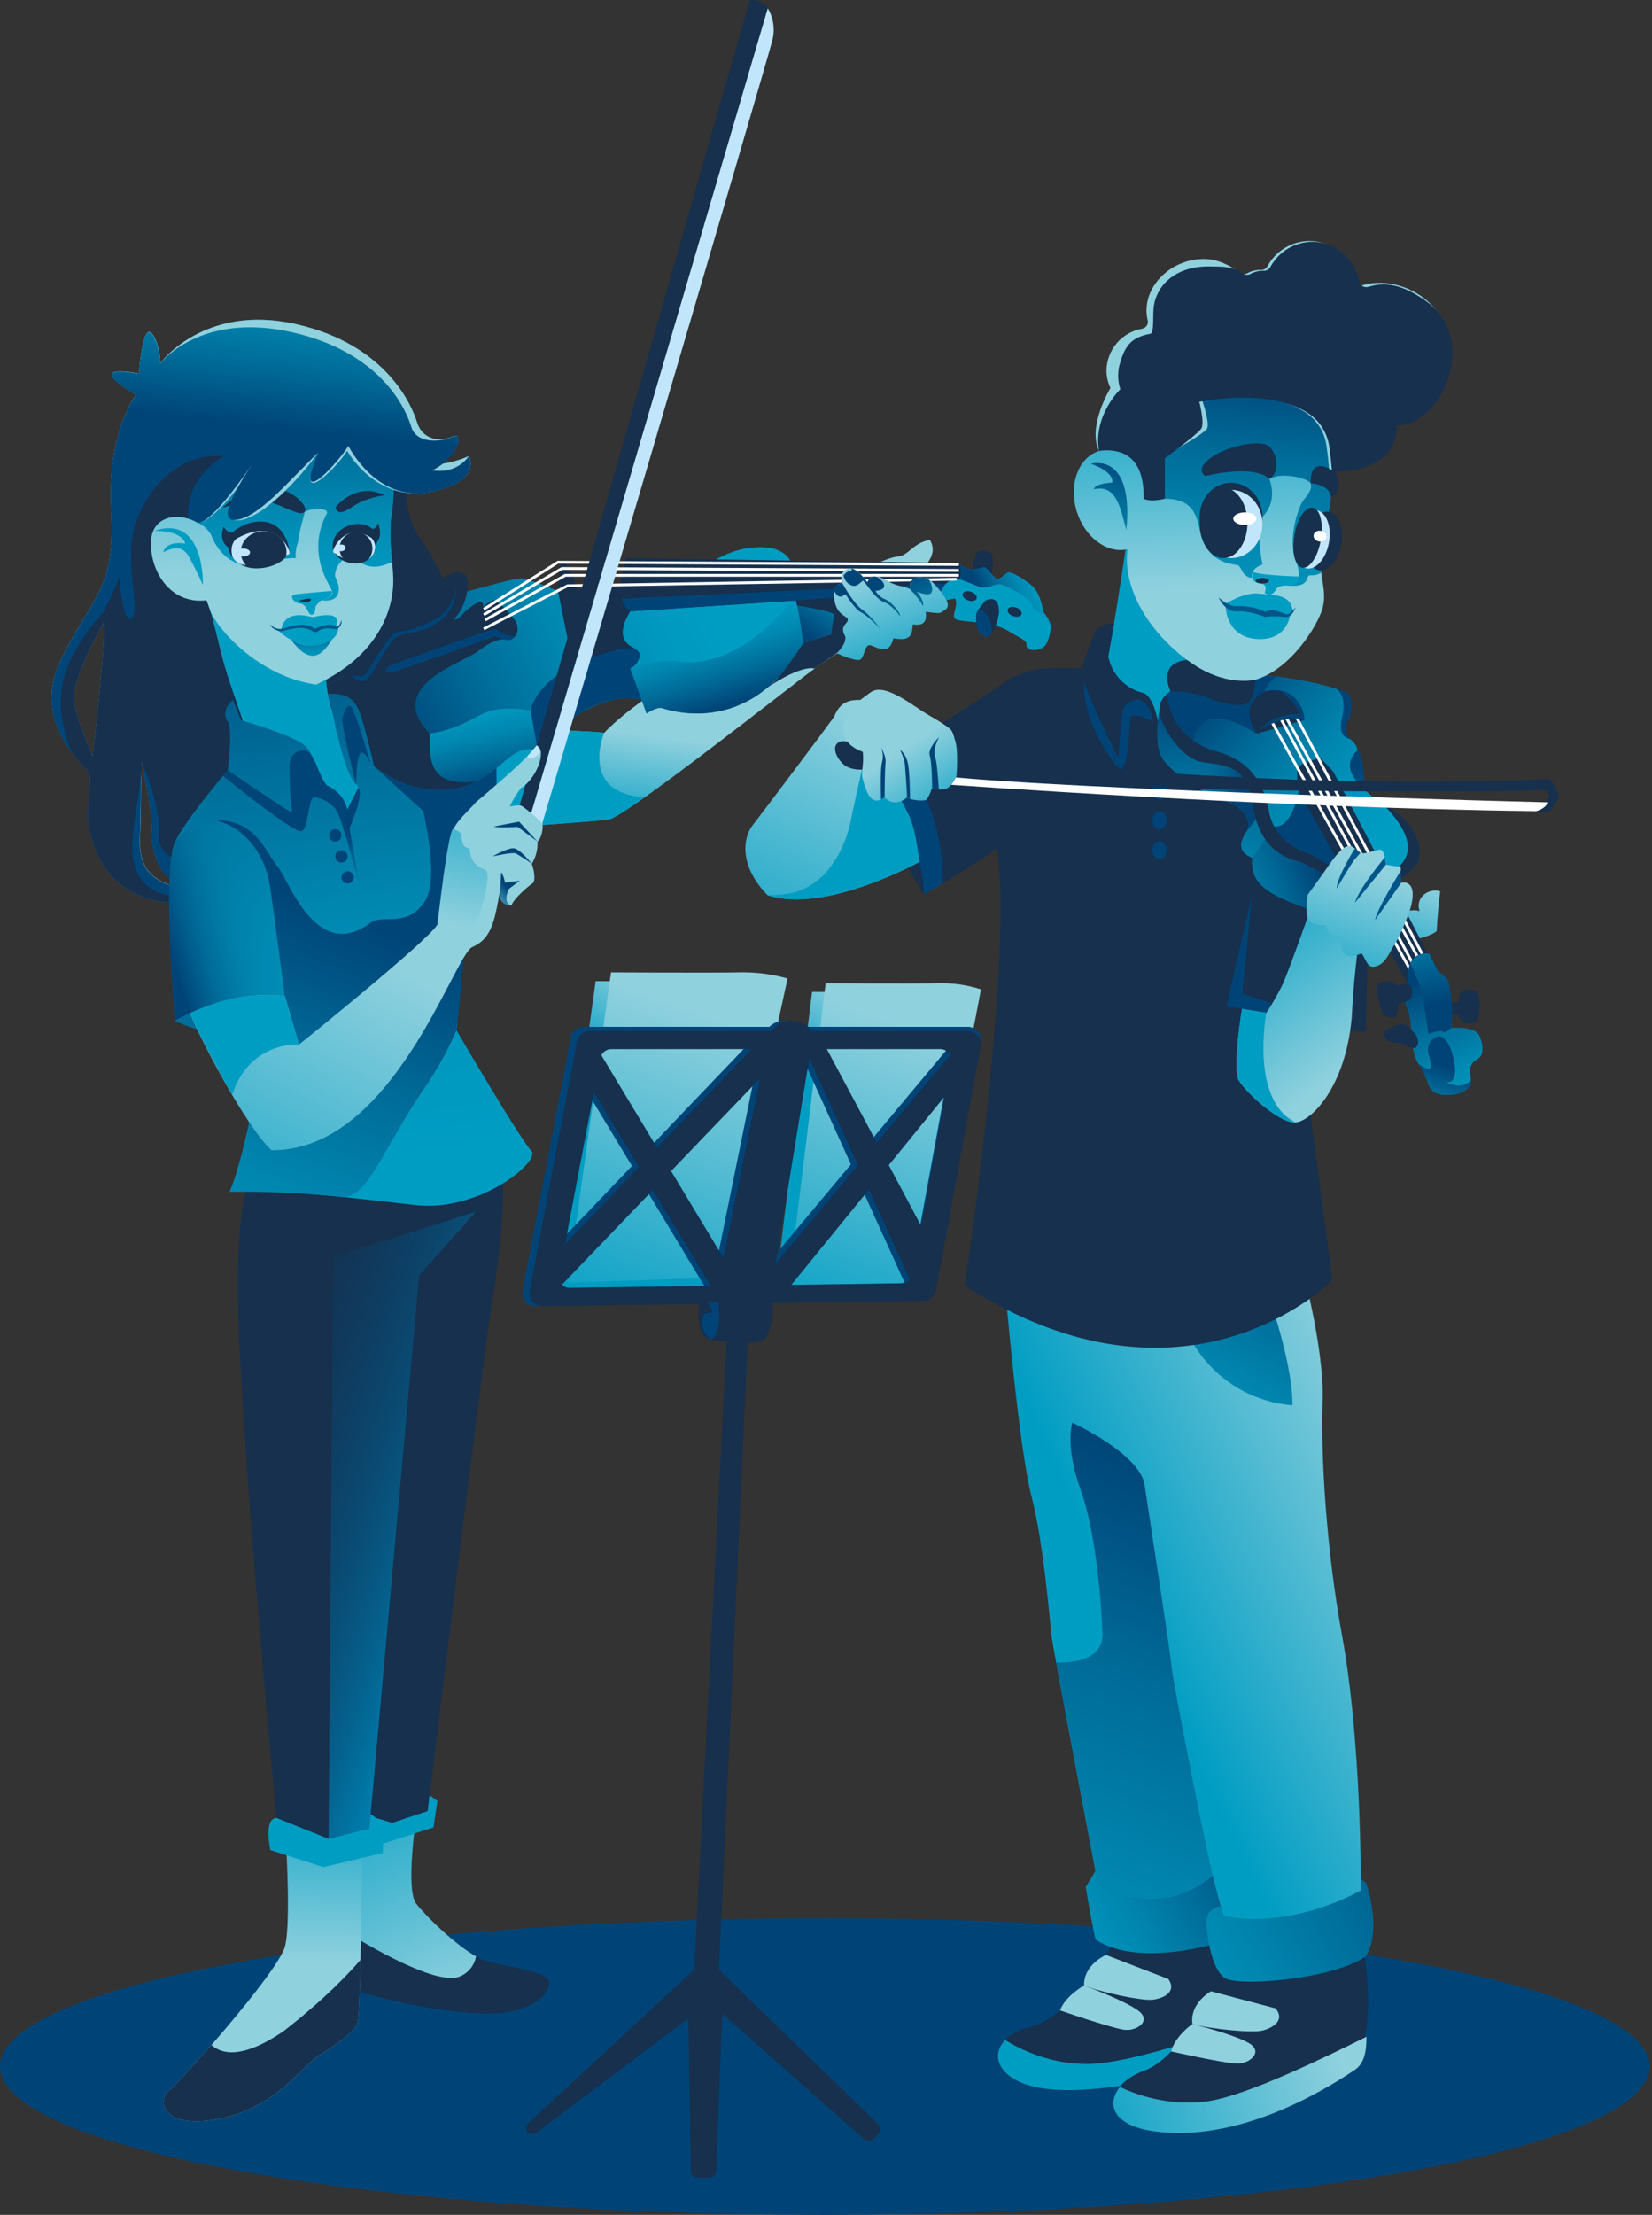 <svg width="506" height="678" viewBox="0 0 506 678" fill="none" xmlns="http://www.w3.org/2000/svg">
<rect x="0" y="0" width="506" height="678" fill="#333333" stroke="none"/>
<path d="M248.731 303.651C248.731 303.651 276.182 303.83 283.404 303.651C287.783 303.551 292.148 304.186 296.317 305.53L278.729 397.012L237.04 398.669L248.731 303.651Z" fill="url(#paint0_linear_1535_52325)"/>
<path d="M252.885 300.985C252.885 300.985 280.327 301.164 287.548 300.985C291.931 300.885 296.298 301.52 300.47 302.864L282.916 394.32L241.228 396.029L252.885 300.985Z" fill="url(#paint1_linear_1535_52325)"/>
<path d="M182.446 300.344C182.446 300.344 213.631 300.524 221.836 300.344C226.793 300.235 231.739 300.866 236.51 302.215L216.563 393.697L169.199 395.354L182.446 300.344Z" fill="url(#paint2_linear_1535_52325)"/>
<path d="M187.155 297.653C187.155 297.653 218.34 297.833 226.545 297.653C231.505 297.549 236.453 298.183 241.227 299.533L221.28 391.015L173.908 392.672L187.155 297.653Z" fill="url(#paint3_linear_1535_52325)"/>
<path d="M296.454 314.326H178.738C177.806 314.326 176.903 314.651 176.185 315.245C175.467 315.839 174.98 316.666 174.806 317.581L160.047 395.08C159.935 395.664 159.955 396.265 160.105 396.84C160.254 397.416 160.53 397.95 160.912 398.406C161.294 398.861 161.773 399.226 162.314 399.474C162.854 399.721 163.443 399.846 164.038 399.838L282.566 398.206C283.493 398.194 284.387 397.859 285.095 397.261C285.802 396.663 286.28 395.838 286.446 394.926L300.368 319.05C300.475 318.475 300.453 317.883 300.306 317.317C300.159 316.751 299.889 316.225 299.516 315.774C299.142 315.324 298.675 314.961 298.146 314.71C297.617 314.46 297.039 314.329 296.454 314.326ZM291.207 324.047L279.114 389.989C278.966 390.788 278.544 391.511 277.92 392.032C277.295 392.553 276.508 392.84 275.695 392.842L172.755 394.234C172.239 394.242 171.727 394.135 171.258 393.921C170.788 393.706 170.372 393.39 170.04 392.995C169.708 392.6 169.468 392.136 169.337 391.637C169.207 391.138 169.189 390.616 169.285 390.109L182.105 322.749C182.255 321.952 182.678 321.234 183.303 320.717C183.927 320.201 184.713 319.919 185.523 319.921H287.797C288.308 319.922 288.813 320.036 289.275 320.254C289.737 320.472 290.146 320.79 290.471 321.184C290.797 321.578 291.032 322.038 291.159 322.533C291.286 323.028 291.302 323.545 291.207 324.047Z" fill="#004477"/>
<path d="M233.289 318.64L217.479 396.268H234.169L247.202 316.983C247.202 316.983 246.408 312.781 240.801 312.456C236.058 312.191 233.802 316.12 233.289 318.64Z" fill="#004477"/>
<path d="M240.475 319.588L230.425 318.358L199.12 351.098L180.138 319.588L176.07 327.984L193.556 356.915L166.071 385.658L167.088 395.985L197.829 363.988L217.152 395.985H226.16L203.393 358.197L240.475 319.588Z" fill="#004477"/>
<path d="M296.325 324.134L292.471 318.359L266.405 349.52L249.039 316.984L243.903 319.589L260.628 356.43L229.16 394.048H239.407L263.995 363.844L277.703 394.048L282.523 379.732L270.063 356.387L296.325 324.134Z" fill="#004477"/>
<path d="M252.645 678C392.177 678 505.291 657.67 505.291 632.592C505.291 607.514 392.177 587.185 252.645 587.185C113.113 587.185 0 607.514 0 632.592C0 657.67 113.113 678 252.645 678Z" fill="#004477"/>
<path d="M148.168 253.835C148.168 253.835 181.199 251.58 186.404 250.888C191.609 250.196 244.245 208.384 249.501 204.668C254.296 201.252 257.646 199.219 257.646 199.219L261.714 196.861C261.714 196.861 265.329 189.806 263.748 187.465C262.167 185.125 291.096 175.08 284.78 165.257C279.353 166.316 278.447 170.083 274.832 170.382C271.217 170.681 261.261 176.13 260.133 176.13C259.005 176.13 206.436 208.008 201.556 211.203C196.676 214.397 189.592 219.522 185.045 224.357C176.225 223.315 144.142 223.084 144.142 223.084C144.142 223.084 140.92 248.428 148.168 253.835Z" fill="url(#paint4_linear_1535_52325)"/>
<path d="M144.142 223.067C144.142 223.067 140.92 248.427 148.168 253.817C148.168 253.817 181.199 251.562 186.404 250.87C187.669 250.699 191.745 248.043 197.258 244.037C177.311 242.764 185.045 224.28 185.045 224.28C176.225 223.298 144.142 223.067 144.142 223.067Z" fill="#009DC3"/>
<path d="M297.719 175.03C297.719 175.03 298.573 169.264 299.479 168.888C300.385 168.513 302.676 168.572 303.616 169.392C304.556 170.212 304.06 175.218 303.308 176.79C301.419 177.481 297.719 175.03 297.719 175.03Z" fill="#16304D"/>
<path d="M127.46 556.433C127.46 556.433 124.178 578.402 127.46 582.699C130.741 586.995 143.125 599.107 149.953 600.636C156.782 602.165 167.388 603.668 168.148 606.444C168.909 609.221 163.875 617.549 145.398 616.293C126.921 615.037 107.248 609.221 104.974 607.709C102.701 604.42 104.974 559.465 104.974 559.465C104.974 559.465 125.699 552.111 127.46 556.433Z" fill="#16304D"/>
<path d="M127.459 582.7C124.177 578.429 127.459 556.434 127.459 556.434C125.69 552.163 104.974 559.457 104.974 559.457C104.974 559.457 104.119 576.293 103.982 590.114C112.947 595.751 134.193 608.273 141.107 604.916C142.326 604.371 143.391 603.536 144.211 602.483C145.03 601.43 145.579 600.192 145.808 598.878C138.971 594.991 130.16 586.219 127.459 582.7Z" fill="url(#paint5_linear_1535_52325)"/>
<path d="M87.292 558.945C87.292 558.945 89.317 587.987 87.292 595.82C85.266 603.653 54.44 638.247 51.662 640.015C48.38 642.287 49.098 652.135 67.046 648.608C84.993 645.08 92.565 632.19 98.12 628.902C103.675 625.613 108.486 621.829 109.495 619.053C110.503 616.277 111.008 561.473 111.008 561.473C111.008 561.473 101.444 552.112 87.292 558.945Z" fill="url(#paint6_linear_1535_52325)"/>
<path d="M77.694 360.452C77.694 360.452 70.618 362.22 73.643 417.776C76.668 473.331 85.274 562.746 85.274 562.746L102.709 568.05L113.819 564.01L121.4 558.953L130.749 556.468C130.749 556.468 148.115 414.436 150.457 400.351C153.081 384.557 154.961 366.115 153.764 355.934C147.97 349.673 102.675 345.547 77.694 360.452Z" fill="#16304D"/>
<path d="M124.63 141.869C124.63 141.869 122.588 156.134 128.416 164.428C134.245 172.722 146.184 192.957 135.553 212.168C124.921 231.378 110.649 234.444 101.615 232.838C92.582 231.233 86.181 187.567 86.181 187.567C86.181 187.567 108.316 138.375 124.63 141.869Z" fill="#16304D"/>
<path d="M74.994 229.951C74.994 229.951 64.541 186.739 62.807 181.733C70.644 179.47 99.598 199.671 99.598 199.671C99.598 199.671 98.069 227.739 113.529 229.917C118.101 239.928 107.213 262.12 107.213 262.12C107.213 262.12 78.746 245.233 74.994 229.951Z" fill="#009DC3"/>
<path d="M120.452 176.943C120.255 170.699 119.358 170.306 119.597 159.484C124.896 127.247 105.641 119.064 105.641 119.064C105.641 119.064 83.737 114.733 64.234 133.021C56.782 140.008 54.645 148.55 54.987 156.793C52.814 156.689 50.665 157.288 48.86 158.501C43.27 162.336 42.877 169.537 49.159 177.353C53.782 183.153 57.859 185.245 63.217 183.785C63.286 183.938 64.183 186.544 64.234 186.68C66.884 193.172 79.737 207.18 96.83 209.564C115.606 200.894 120.751 186.808 120.452 176.943Z" fill="url(#paint7_linear_1535_52325)"/>
<path d="M91.565 125.246L66.593 138.768L60.61 160.028C62.265 160.789 63.657 162.022 64.61 163.573C68.148 173.14 76.985 175.318 84.694 171.747C87.01 170.68 90.591 170.842 90.591 170.842C90.445 169.143 90.691 167.434 91.308 165.845C91.65 162.428 92.856 159.105 93.308 156.731C95.659 155.27 100.846 155.612 100.145 157.115C93.693 169.219 100.872 178.803 101.701 180.887C102.53 182.971 98.47 183.8 98.47 183.8C105.307 184.534 103.991 179.016 102.846 176.966C101.701 174.916 105.282 168.835 108.658 170.765C113.05 175.036 117.084 173.327 120.221 171.986C119.674 169.262 119.537 166.357 119.682 159.515C120.721 153.744 120.876 147.849 120.144 142.031L112.452 130.072L91.565 125.246Z" fill="url(#paint8_linear_1535_52325)"/>
<path d="M62.149 179.034C62.149 179.034 62.807 157.278 47.347 162.497C56.303 162.497 56.748 166.418 56.748 166.418C56.748 166.418 51.03 165.274 50.005 169.032C53.124 167.494 55.884 166.914 57.842 170.364C59.799 173.815 62.149 179.034 62.149 179.034Z" fill="#009DC3"/>
<path d="M102.734 155.323C102.734 155.323 108.956 147.226 117.707 151.599C117.707 151.599 112.323 152.316 108.811 154.589C105.948 156.451 103.529 158.039 102.734 155.323Z" fill="#16304D"/>
<path d="M68.251 155.418C68.251 155.418 75.088 147.423 87.258 150.293C90.275 151.096 94.65 155.23 93.24 156.725C91.83 158.219 87.412 154.965 82.13 153.513C76.849 152.061 71.003 154.478 68.251 155.418Z" fill="#16304D"/>
<path d="M143.596 139.632C140.378 141.029 136.955 141.894 133.46 142.194C139.331 140.998 142.861 131.824 138.588 133.652C133.887 135.643 129.187 134.02 127.751 129.322C126.315 124.624 118.726 105.507 90.558 99.195C62.389 92.883 49.04 111.23 49.04 111.23C49.04 111.23 49.04 104.969 46.476 102.082C43.912 99.195 42.861 110.743 42.502 114.348C24.452 111.102 41.647 120.848 41.647 120.848C41.647 120.848 32.614 132.576 34.058 156.724C35.502 180.871 27.563 183.297 18.538 202.242C9.513 221.188 25.76 234.001 27.204 236.341C28.648 238.681 26.298 245.908 27.204 252.57C31.716 278.195 54.8 276.342 54.8 276.342C54.8 276.342 57.535 275.3 56.09 272.293C40.776 271.055 42.365 259.062 42.904 255.816C43.442 252.57 43.271 233.078 43.271 233.078C43.271 233.078 46.775 246.062 46.519 254.552C46.057 269.696 58.432 271.157 61.141 272.233C63.85 273.31 82.088 258.165 82.088 258.165C82.088 258.165 68.5 201.004 64.141 186.201C53.304 187.482 41.869 174.072 44.638 165.573C47.407 157.074 55.082 156.766 60.645 160.004C65.141 160.004 73.653 148.276 75.456 145.705C73.747 148.199 66.491 159.278 72.739 159.278C79.781 159.278 91.874 146.465 97.472 138.53C89.216 158.022 104.514 141.417 106.317 137.983C107.761 140.546 116.573 153.862 132.315 150.48C148.057 147.097 143.596 139.632 143.596 139.632ZM28.409 231.66C28.409 231.66 23.717 221.197 22.632 214.884C21.546 208.572 31.665 190.703 31.665 190.703C32.742 194.487 28.409 231.66 28.409 231.66Z" fill="url(#paint9_linear_1535_52325)"/>
<path d="M143.596 139.632C140.378 141.029 136.955 141.894 133.46 142.194C139.331 140.998 142.861 131.824 138.588 133.652C133.887 135.643 129.187 134.02 127.751 129.322C126.315 124.624 118.726 105.507 90.558 99.195C62.389 92.883 49.04 111.23 49.04 111.23C49.04 111.23 49.04 104.969 46.476 102.082C43.912 99.195 42.861 110.743 42.502 114.348C24.452 111.102 41.647 120.848 41.647 120.848C41.647 120.848 32.614 132.576 34.058 156.724C35.502 180.871 27.563 183.297 18.538 202.242C9.513 221.188 25.76 234.001 27.204 236.341C28.648 238.681 26.298 245.908 27.204 252.57C31.716 278.195 54.8 276.342 54.8 276.342C54.8 276.342 57.535 275.3 56.09 272.293C47.236 269.637 42.348 266.989 42.904 255.816C43.075 252.528 43.271 233.078 43.271 233.078C43.271 233.078 46.467 246.053 46.519 254.552C46.621 271.84 58.432 271.157 61.141 272.233C63.85 273.31 82.088 258.165 82.088 258.165C82.088 258.165 68.5 201.004 64.141 186.201C53.304 187.482 41.869 174.072 44.638 165.573C47.407 157.074 55.082 156.766 60.645 160.004C65.141 160.004 73.653 148.276 75.456 145.705C73.747 148.199 66.491 159.278 72.739 159.278C79.781 159.278 91.874 146.465 97.472 138.53C89.216 158.022 104.514 141.417 106.317 137.983C107.761 140.546 116.573 153.862 132.315 150.48C148.057 147.097 143.596 139.632 143.596 139.632ZM28.409 231.66C28.409 231.66 23.717 221.197 22.632 214.884C21.546 208.572 31.665 190.703 31.665 190.703C32.742 194.487 28.409 231.66 28.409 231.66Z" fill="#90D1DE"/>
<path d="M143.595 139.632C143.595 139.632 140.245 145.218 132.39 143.963C139.8 140.546 142.894 131.842 138.544 133.712C133.843 135.703 127.434 135.421 125.989 130.706C124.545 125.991 117.443 107.985 89.3 101.664C61.157 95.343 48.996 111.29 48.996 111.29C48.996 111.29 48.996 105.029 46.432 102.142C43.868 99.255 42.817 110.804 42.458 114.408C24.408 111.162 41.603 120.908 41.603 120.908C41.603 120.908 32.57 132.636 34.014 156.784C35.459 180.931 27.519 183.357 18.494 202.302C9.469 221.248 25.716 234.061 27.16 236.401C28.604 238.742 26.254 245.968 27.16 252.63C31.672 278.256 54.756 276.402 54.756 276.402C54.756 276.402 57.491 275.36 56.046 272.353C47.193 269.697 42.304 267.049 42.86 255.876C43.031 252.588 43.227 233.138 43.227 233.138C43.227 233.138 46.423 246.113 46.475 254.612C46.577 271.901 58.388 271.217 61.097 272.293C63.806 273.37 82.044 258.225 82.044 258.225C82.044 258.225 68.456 201.064 64.097 186.261C53.26 187.542 41.825 174.132 44.594 165.633C47.364 157.134 55.038 156.826 60.602 160.064C65.097 160.064 76.139 143.672 77.951 141.101C76.241 143.595 65.456 159.158 71.703 159.158C78.745 159.158 88.719 146.824 97.428 138.59C89.172 158.082 104.871 139.939 106.675 136.506C108.119 139.068 116.563 153.922 132.314 150.54C148.064 147.157 143.595 139.632 143.595 139.632ZM28.408 231.66C28.408 231.66 23.716 221.197 22.631 214.885C21.545 208.572 31.664 190.703 31.664 190.703C32.741 194.487 28.408 231.66 28.408 231.66Z" fill="url(#paint10_linear_1535_52325)"/>
<path d="M73.55 163.583C73.55 163.583 70.242 165.633 70.353 167.504C70.464 169.374 71.319 173.022 76.575 173.372C81.831 173.722 85.848 172.108 87.899 169.836C88.386 169.836 89.275 169.75 88.044 167.367C86.899 164.847 85.583 158.765 73.55 163.583Z" fill="#C1E6FB"/>
<path d="M88.728 168.836C88.728 168.836 85.079 157.731 72.277 164.975C69.824 167.537 71.422 171.039 71.422 171.039C71.422 171.039 67.576 165.914 71.422 162.762C76.353 158.671 86.728 156.766 88.728 168.836Z" fill="#16304D"/>
<path d="M68.54 161.277C68.897 162.021 69.534 162.595 70.311 162.873C71.089 163.151 71.945 163.112 72.694 162.763C71.493 164.182 70.524 165.782 69.822 167.504C69.822 167.504 66.78 165.642 68.54 161.277Z" fill="#16304D"/>
<path d="M73.566 172.654C73.566 172.654 81.258 174.961 87.898 169.836C86.189 173.406 77.788 175.516 73.566 172.654Z" fill="#16304D"/>
<path d="M80.736 162.608C76.865 162.608 73.728 165.461 73.728 168.989C73.733 169.787 73.897 170.576 74.211 171.309C74.525 172.043 74.983 172.706 75.557 173.26C75.894 173.319 76.233 173.359 76.574 173.38C81.608 173.721 85.505 172.235 87.625 170.1C87.704 169.729 87.744 169.351 87.744 168.972C87.744 165.436 84.608 162.608 80.736 162.608Z" fill="#16304D"/>
<path d="M74.412 170.339C75.621 170.339 76.6 169.789 76.6 169.109C76.6 168.43 75.621 167.879 74.412 167.879C73.204 167.879 72.225 168.43 72.225 169.109C72.225 169.789 73.204 170.339 74.412 170.339Z" fill="#C1E6FB"/>
<path d="M112.368 162.652C112.368 162.652 114.931 164.275 115.025 165.975C115.119 167.675 114.846 171.04 111.111 171.741C107.377 172.441 104.351 171.271 102.668 169.366C102.326 169.366 101.685 169.366 102.343 167.137C103.001 164.907 103.308 159.193 112.368 162.652Z" fill="#C1E6FB"/>
<path d="M101.991 168.519C101.991 168.519 105.248 159.413 113.768 164.641C114.346 165.243 114.734 166 114.886 166.819C115.038 167.639 114.946 168.485 114.623 169.253C114.623 169.253 116.896 164.333 113.871 161.754C109.914 158.414 100.855 161.378 101.991 168.519Z" fill="#16304D"/>
<path d="M115.742 160.209C115.742 160.209 115.152 162.643 112.913 161.849C113.924 163.093 114.761 164.47 115.4 165.94C115.4 165.94 117.391 164.035 115.742 160.209Z" fill="#16304D"/>
<path d="M113.196 170.868C111.473 171.61 109.578 171.863 107.72 171.597C105.862 171.332 104.114 170.56 102.667 169.365C104.222 172.474 110.436 173.764 113.196 170.868Z" fill="#16304D"/>
<path d="M114.05 167.401C113.984 166.743 113.788 166.105 113.475 165.522C113.162 164.94 112.736 164.425 112.224 164.006C111.711 163.588 111.12 163.275 110.487 163.086C109.853 162.896 109.187 162.833 108.529 162.9C107.87 162.967 107.231 163.163 106.648 163.478C106.065 163.792 105.55 164.218 105.132 164.731C104.714 165.244 104.401 165.834 104.211 166.469C104.021 167.103 103.958 167.768 104.025 168.426C104.143 169.437 104.566 170.388 105.239 171.151C107.103 171.929 109.159 172.122 111.136 171.706C111.819 171.592 112.472 171.336 113.05 170.955C113.822 169.94 114.179 168.67 114.05 167.401Z" fill="#16304D"/>
<path d="M104.637 168.736C105.369 168.662 105.917 168.145 105.859 167.582C105.802 167.018 105.161 166.622 104.429 166.697C103.696 166.772 103.149 167.289 103.207 167.852C103.264 168.415 103.904 168.811 104.637 168.736Z" fill="#C1E6FB"/>
<path d="M101.616 180.887C101.616 180.887 91.36 181.741 90.052 182.006C88.745 182.271 89.719 184.568 91.924 184.756C94.129 184.944 94.24 188.369 95.531 188.173C96.821 187.977 96.385 186.226 96.753 185.491C97.207 184.842 97.757 184.266 98.385 183.783C98.385 183.783 102.257 183.048 101.616 180.887Z" fill="#009DC3"/>
<path d="M68.291 202.062C66.633 196.083 65.317 188.797 63.215 183.774C52.395 185.022 46.242 175.361 46.208 166.383C46.208 158.995 52.472 157.15 57.497 158.696H57.643C56.711 145.661 68.556 139.673 68.556 139.673C56.976 138.478 46.866 146.72 42.063 158.696C37.26 170.671 43.396 187.029 40.354 189.156C37.311 191.283 36.627 176.343 36.627 176.343C35.231 180.257 33.496 184.041 31.44 187.652C16.962 204.275 16.356 215.063 21.723 229.908C24.21 233.257 26.645 235.46 27.167 236.298C28.611 238.646 26.261 245.864 27.167 252.527C31.679 278.152 54.763 276.298 54.763 276.298C54.989 276.205 55.202 276.082 55.395 275.931C54.733 275.346 54.021 274.82 53.267 274.359C45.413 273.428 39.892 268.551 40.525 257.677C41.097 247.914 43.943 238.091 43.234 233.035C44.165 234.504 49.319 247.837 48.661 254.756C48.003 261.675 54.464 263.298 54.464 263.298L76.957 229.251C74.94 221.187 70.197 209.348 68.291 202.062ZM28.406 231.659C28.406 231.659 23.714 221.196 22.629 214.883C21.543 208.571 31.662 190.702 31.662 190.702C32.739 194.486 28.406 231.659 28.406 231.659Z" fill="#16304D"/>
<path d="M91.565 183.869C91.565 183.869 94.719 182.879 95.189 183.417C95.659 183.955 93.719 184.818 91.565 183.869Z" fill="#16304D"/>
<path d="M85.077 192.813C85.077 192.813 90 198.28 96.922 197.503C103.845 196.726 103.674 192.011 103.674 192.011C103.674 192.011 97.29 192.011 96.76 192.813C94.392 192.301 94.128 191.105 85.077 192.813Z" fill="#009DC3"/>
<path d="M86.181 192.837C86.181 192.837 86.335 186.277 95.701 188.942C103.393 187.148 103.983 189.377 102.726 192.008C101.427 192.068 97.821 192.119 96.633 193.076C94.479 191.889 91.112 190.864 86.181 192.837Z" fill="#009DC3"/>
<path d="M82.831 191.18C83.251 191.643 83.77 192.005 84.351 192.238C84.931 192.47 85.557 192.567 86.181 192.521C88.172 192.282 92.864 189.762 96.488 192.521C98.761 191.094 101.616 191.026 102.846 191.667C104.077 192.307 104.556 189.796 104.556 189.796C104.694 190.381 104.603 190.996 104.3 191.516C103.998 192.036 103.509 192.42 102.932 192.589C101.12 192.384 99.231 191.914 97.36 193.273C97.163 193.419 96.927 193.503 96.682 193.515C96.437 193.528 96.194 193.467 95.984 193.341C93.95 192.119 91.711 191.633 86.215 193.273C84.728 193.196 82.84 192.119 82.831 191.18Z" fill="#005689"/>
<path d="M71.37 214.261L73.874 220.488C73.874 220.488 90.471 225.203 93.701 228.526C96.932 231.849 96.385 236.658 97.684 239.066C98.983 241.475 101.41 242.577 103.248 243.337C105.085 244.097 106.581 252.733 106.581 252.733C106.581 252.733 111.649 242.013 109.145 240.168C106.641 238.323 104.35 228.885 103.718 226.501C103.085 224.118 101.726 217.558 101.726 217.558L100.513 212.502C100.513 212.502 106.786 211.459 108.085 213.356C109.384 215.252 112.76 225.408 113.469 226.886C114.178 228.364 119.221 233.232 119.221 233.232L152.107 231.686V258.499L138.433 262.18C138.433 262.18 142.133 276.624 142.133 282.347C142.133 288.07 139.86 315.446 139.86 315.446C139.86 315.446 160.26 350.382 163.037 352.603C164.328 356.669 146.022 371.087 127.143 368.875C108.264 366.663 75.071 362.956 70.404 364.809C76.464 350.203 86.959 333.563 80.788 320.99C74.618 308.417 70.404 309.886 70.404 309.886C70.404 309.886 60.55 315.25 53.525 312.448C51.816 285.644 50.962 264.017 53.525 257.918C56.089 251.819 69.763 235.709 69.763 235.709C69.763 235.709 71.37 223.136 69.763 220.924C68.157 218.711 69.148 216.115 71.37 214.261Z" fill="url(#paint11_linear_1535_52325)"/>
<path d="M139.799 315.422C139.799 315.422 142.927 289.532 142.072 282.322C141.218 275.113 138.372 262.155 138.372 262.155L152.046 258.474V231.661L113.408 226.861L114.571 234.548L129.441 248.121C129.578 248.245 129.671 248.41 129.706 248.591C132.937 263.71 132.757 272.226 129.843 276.343C124.348 284.09 117.134 279.76 113.605 282.425C96.717 295.118 88.111 268.647 85.026 265.23C81.941 261.814 78.394 250.863 66.412 251.145C66.412 251.145 80.334 254.357 82.778 271.773C85.223 289.19 87.163 304.779 87.163 304.779C87.163 304.779 64.942 303.591 53.422 312.466C59.763 315.584 80.684 321.008 80.684 321.008C80.684 321.008 75.189 353.919 70.301 364.827C81.717 364.683 93.131 365.205 104.486 366.39C112.759 367.184 116.75 352.125 131.091 331.489C134.466 326.403 137.381 321.026 139.799 315.422Z" fill="url(#paint12_linear_1535_52325)"/>
<path d="M114.591 234.573C114.591 234.573 126.427 245.182 142.093 240.809C154.057 236.769 156.621 227.142 164.663 229.704C166.014 225.997 184.038 210.34 196.669 214.381L198.02 218.421C198.02 218.421 201.053 216.405 202.566 216.713C204.079 217.02 229.35 226.476 246.033 196.844C252.434 195.333 284.944 181.751 292.524 183.238C293.875 185.399 290.67 189.071 293.2 189.763C295.729 190.455 304.147 190.284 308.694 193.061C313.241 195.837 314.428 195.913 314.428 197.553C314.428 199.193 317.121 199.373 319.146 198.408C321.171 197.442 321.71 193.582 321.838 191.95C321.966 190.319 319.479 187.175 319.479 187.175C319.479 187.175 318.804 181.444 315.77 179.061C312.736 176.677 309.369 174.79 308.532 175.336C307.694 175.883 305.968 177.694 305.164 177.19C304.361 176.686 302.13 173.825 301.626 173.654C301.122 173.483 296.567 175.823 293.704 172.381C286.123 172.475 242.324 172.133 242.324 172.133C242.324 172.133 240.836 167.803 234.068 167.521C227.838 167.264 222.958 169.118 218.454 171.732C210.198 171.826 195.114 172.022 195.114 172.022L190.781 179.061L170.902 180.914C170.902 180.914 161.792 177.019 159.613 177.019C157.433 177.019 143.605 180.914 143.605 180.914L120.941 185.817C119.329 191.054 116.645 195.9 113.059 200.045C109.474 204.19 105.065 207.545 100.113 209.896C100.154 210.759 100.272 211.617 100.464 212.459C105.463 212.168 108.454 213.501 110.223 218.284C111.993 223.068 114.591 234.573 114.591 234.573Z" fill="url(#paint13_linear_1535_52325)"/>
<path d="M193.069 187.149C193.069 187.149 187.027 195.648 194.479 198.449C188.317 199.15 175.677 204.668 175.677 204.668L170.908 180.888L190.787 179.034L193.069 187.149Z" fill="#16304D"/>
<path d="M246.031 196.86L243.391 183.253L288.438 180.887C288.438 180.887 290.293 183.313 292.523 183.253C283.105 184.509 251.963 195.186 246.031 196.86Z" fill="url(#paint14_linear_1535_52325)"/>
<path d="M162.499 217.575C162.499 217.575 164.08 205.147 188.283 199.151C199.137 196.212 196.197 203.311 193.035 204.677C194.214 207.47 196.633 214.372 196.633 214.372C196.633 214.372 182.702 209.153 164.627 229.696L162.499 217.575Z" fill="#004477"/>
<path d="M148.055 218.421C142.286 221.197 119.767 236.188 105.469 206.812C103.769 207.978 101.98 209.009 100.119 209.896C100.16 210.759 100.277 211.616 100.47 212.459C105.469 212.168 108.46 213.501 110.229 218.284C111.998 223.067 114.588 234.513 114.588 234.513C114.588 234.513 126.425 245.122 142.09 240.749C154.055 236.709 156.619 227.082 164.661 229.645L162.533 217.524C162.533 217.524 153.824 215.645 148.055 218.421Z" fill="url(#paint15_linear_1535_52325)"/>
<path d="M145.842 239.229C130.458 241.279 131.74 231.226 131.544 224.537C117.306 209.82 142.389 202.739 146.62 199.22C150.85 195.701 154.14 195.649 154.14 195.649L151.79 190.687H130.963L115.306 197.153C111.409 202.617 106.182 206.998 100.119 209.88C100.16 210.743 100.277 211.6 100.47 212.442C105.469 212.152 108.46 213.484 110.229 218.268C111.998 223.051 114.588 234.497 114.588 234.497C114.588 234.497 126.425 245.106 142.09 240.733C143.375 240.322 144.629 239.82 145.842 239.229Z" fill="#16304D"/>
<path d="M202.564 216.729C204.085 217.071 229.348 226.493 246.031 196.861C246.031 196.861 244.407 184.049 243.39 183.254C240.219 186.492 226.425 204.694 207.88 202.542C201.769 201.414 193.514 204.66 193.069 204.677C194.309 208.094 198.009 218.344 198.018 218.412C198.018 218.412 201.052 216.422 202.564 216.729Z" fill="url(#paint16_linear_1535_52325)"/>
<path d="M116.819 204.677C117.203 205.08 117.668 205.397 118.184 205.606C118.7 205.815 119.254 205.912 119.811 205.89C121.451 205.668 151.645 194.786 151.645 194.786C151.645 194.786 154.696 196.204 156.166 195.862C157.636 195.52 159.226 193.829 158.209 190.737C156.397 187.517 152.321 183.758 151.081 183.827C149.842 183.895 147.911 185.936 147.911 185.936C147.911 185.936 148.594 183.459 146.107 184.587C143.62 185.714 140.45 189.327 140.45 189.327L119.178 196.673C119.178 196.673 114.332 201.773 116.819 204.677Z" fill="#16304D"/>
<path d="M157.859 194.71C153.714 194.71 152.868 192.634 151.723 192.515C150.578 192.395 122.666 202.466 116.846 204.704C117.227 205.101 117.689 205.412 118.201 205.617C118.712 205.821 119.261 205.915 119.811 205.891C121.452 205.669 151.646 194.787 151.646 194.787C151.646 194.787 154.697 196.205 156.167 195.863C156.852 195.695 157.452 195.285 157.859 194.71Z" fill="#004477"/>
<path d="M121.828 198.484C121.828 198.484 143.493 194.948 143.253 178.215C143.253 173.739 137.271 174.414 133.938 179.069C130.605 183.724 121.298 184.33 121.298 184.33C121.298 184.33 117.435 198.484 105.47 206.846C105.41 210.144 110.598 213.159 112.991 212.236C115.384 211.314 121.828 198.484 121.828 198.484Z" fill="#16304D"/>
<path d="M139.801 179.034C139.801 179.034 139.194 186.722 132.964 189.779C126.733 192.837 123.563 193.341 121.529 193.495C119.495 193.649 113.521 204.121 112.367 205.915C111.213 207.709 107.487 206.769 107.487 206.769C107.487 206.769 109.47 208.896 111.624 208.477C113.777 208.059 118.461 196.613 121.879 194.699C126.469 193.358 139.596 192.829 139.801 179.034Z" fill="#004477"/>
<path d="M193.069 187.149L288.437 180.888C288.749 179.701 289.498 178.676 290.535 178.018C291.572 177.361 292.819 177.119 294.026 177.343C294.552 175.699 294.436 173.917 293.702 172.355L191.949 170.843C191.949 170.843 187.001 183.51 193.069 187.149Z" fill="#16304D"/>
<path d="M289.77 178.616L190.386 183.254C190.545 184.051 190.864 184.808 191.326 185.478C191.787 186.148 192.381 186.716 193.069 187.149L288.437 180.888C288.679 180.029 289.138 179.246 289.77 178.616Z" fill="#004477"/>
<path d="M109.512 619.062C109.888 618.028 110.195 609.82 110.426 599.911C107.238 603.67 99.786 611.725 86.77 621.838C74.036 630.474 67.763 628.748 64.78 625.989C58.345 633.369 52.756 639.323 51.645 640.023C48.363 642.296 49.081 652.144 67.028 648.616C84.975 645.089 92.547 632.199 98.102 628.911C103.657 625.622 108.52 621.838 109.512 619.062Z" fill="#16304D"/>
<path d="M131.569 549.49L133.971 551.292L132.766 559.39L116.365 564.694L115.032 556.468L120.134 557.989L130.997 554.376L131.569 549.49Z" fill="#009DC3"/>
<path d="M84.677 556.468L100.624 562.883L113.136 559.671V555.084C113.136 555.084 117.085 557.647 117.256 558.211C117.427 558.774 117.256 567.214 117.256 567.214L99.069 571.536L82.831 566.342C82.831 566.342 80.592 556.784 84.677 556.468Z" fill="#009DC3"/>
<path d="M145.818 370.89L128.401 390.365L113.137 559.679L100.634 562.891L102.001 384.744L145.818 370.89Z" fill="url(#paint17_linear_1535_52325)"/>
<path d="M319.477 187.149C319.477 187.149 318.802 181.418 315.768 179.035C312.734 176.651 309.366 174.764 308.529 175.31C307.691 175.857 305.965 177.668 305.162 177.164C304.358 176.66 302.128 173.799 301.624 173.628C301.119 173.457 296.564 175.797 293.701 172.355C293.701 172.355 294.855 175.772 294.026 177.343C294.026 177.343 297.231 178.514 300.265 179.752C302.965 180.307 304.871 178.215 307.102 179.035C309.332 179.855 315.862 183.305 316.195 185.133C316.528 186.961 316.759 186.688 317.656 187.149C319.454 188.331 320.894 189.982 321.818 191.924C322.006 190.301 319.477 187.149 319.477 187.149Z" fill="url(#paint18_linear_1535_52325)"/>
<path d="M299.132 183.219C299.388 182.489 298.645 181.564 297.474 181.154C296.302 180.744 295.145 181.004 294.889 181.734C294.633 182.464 295.376 183.389 296.547 183.799C297.719 184.209 298.876 183.949 299.132 183.219Z" fill="#16304D"/>
<path d="M312.895 188.026C313.151 187.296 312.409 186.372 311.237 185.962C310.066 185.552 308.909 185.811 308.653 186.541C308.397 187.272 309.139 188.196 310.311 188.606C311.482 189.016 312.64 188.757 312.895 188.026Z" fill="#16304D"/>
<path d="M301.94 183.776C301.94 183.776 299.248 186.663 299.035 187.953C298.821 189.242 298.71 193.769 301.513 194.846C304.53 195.597 305.786 188.926 305.932 187.953C306.077 186.979 306.248 181.965 301.94 183.776Z" fill="#16304D"/>
<path d="M175.199 197.57L170.926 180.888C170.926 180.888 171.157 172.107 172.421 172.115C173.686 172.124 176.037 177.061 176.43 179.999C176.823 182.938 175.199 197.57 175.199 197.57Z" fill="#16304D"/>
<path d="M302.453 188.413C301.445 186.833 300.445 186.517 299.676 186.611C299.38 187.014 299.162 187.469 299.035 187.952C298.821 189.242 298.71 193.769 301.513 194.845C301.944 194.929 302.389 194.88 302.792 194.707C303.194 194.533 303.535 194.242 303.769 193.871C303.931 191.958 303.47 190.043 302.453 188.413Z" fill="#004477"/>
<path d="M148.397 186.859L147.944 186.142L170.771 171.68H170.9L293.71 172.364L293.701 173.218L171.019 172.535L148.397 186.859Z" fill="white"/>
<path d="M148.389 188.55L147.953 187.815L171.977 173.602H172.096L293.71 174.183L293.701 175.037L172.207 174.456L148.389 188.55Z" fill="white"/>
<path d="M148.816 190.156L148.397 189.404L173.028 175.695H293.701V176.549H173.25L148.816 190.156Z" fill="white"/>
<path d="M148.364 192.898L147.979 192.138L173.729 178.881L293.001 176.882L293.018 177.736L173.943 179.727L148.364 192.898Z" fill="white"/>
<path d="M92.419 229.695C92.419 229.695 88.855 230.062 88.676 234.265C88.648 239.085 88.907 243.902 89.454 248.692C89.642 249.384 69.703 235.734 69.703 235.734L68.259 237.442C68.259 237.442 90.248 255.431 92.419 254.423C94.59 253.415 94.385 244.053 96.205 244.053C97.631 244.202 99.005 244.669 100.225 245.42C101.446 246.171 102.482 247.187 103.256 248.393C104.897 251.194 110.366 272.079 110.366 272.079L106.546 250.878C106.546 250.878 107.7 244.045 100.128 240.406C96.94 236.725 96.615 229.328 92.419 229.695Z" fill="url(#paint19_linear_1535_52325)"/>
<path d="M102.693 257.61C103.737 257.61 104.582 256.765 104.582 255.722C104.582 254.68 103.737 253.835 102.693 253.835C101.65 253.835 100.805 254.68 100.805 255.722C100.805 256.765 101.65 257.61 102.693 257.61Z" fill="#004477"/>
<path d="M104.581 264.042C105.624 264.042 106.47 263.197 106.47 262.155C106.47 261.112 105.624 260.267 104.581 260.267C103.538 260.267 102.692 261.112 102.692 262.155C102.692 263.197 103.538 264.042 104.581 264.042Z" fill="#004477"/>
<path d="M106.479 270.473C107.522 270.473 108.367 269.628 108.367 268.585C108.367 267.543 107.522 266.698 106.479 266.698C105.435 266.698 104.59 267.543 104.59 268.585C104.59 269.628 105.435 270.473 106.479 270.473Z" fill="#004477"/>
<path d="M109.102 240.176C109.102 240.176 104.171 221.239 104.966 219.394C105.76 217.549 106.162 215.524 107.453 216.276C108.743 217.028 113.657 234.316 113.657 234.316C113.657 234.316 111.709 229.131 110.358 230.712C109.008 232.292 109.102 240.176 109.102 240.176Z" fill="#004477"/>
<path d="M109.717 241.193L105.444 249.632L106.513 254.817C106.513 254.817 111.846 243.055 109.717 241.193Z" fill="#004477"/>
<path d="M244.133 185.33C244.133 185.33 255.525 187.107 255.423 188.183C255.32 189.26 254.568 194.163 254.568 194.163L246.022 196.853C246.022 196.853 239.416 207.573 235.143 210.443C245.723 203.251 249.526 204.652 249.526 204.652L256.278 199.928C256.278 199.928 261.405 202.192 263.448 201.936C262.219 199.867 261.095 197.737 260.081 195.555C260.081 195.555 260.474 191.207 260.867 190.353C261.26 189.499 256.192 182.93 256.192 182.93L243.817 183.784L244.133 185.33Z" fill="#16304D"/>
<path d="M256.251 199.944C256.251 199.944 261.951 202.557 263.421 201.951C264.891 201.345 264.712 196.826 266.78 197.569C268.848 198.312 272.566 200.653 273.617 195.399C279.309 196.433 279.309 194.016 279.599 191.129C283.138 191.684 283.872 190.095 283.565 187.285C286.983 187.72 287.838 187.883 288.573 187.285C289.308 186.687 290.47 186.499 290.282 184.842C290.094 183.185 286.488 178.863 285.154 177.804C283.821 176.744 277.976 175.301 278.77 180.366C276.523 179.204 275.489 179.7 272.643 178.265C269.711 176.48 266.6 175.361 265.652 178.205C263.139 174.882 261.25 173.123 259.011 174.412C256.772 175.702 258.063 178.589 258.063 178.589C258.063 178.589 254.174 178.145 255.815 184.816C256.935 188.643 259.695 188.532 259.695 189.753C259.695 190.975 256.935 191.539 258.917 194.878C259.259 197.321 256.251 199.944 256.251 199.944Z" fill="url(#paint20_linear_1535_52325)"/>
<path d="M269.711 192.505C269.711 192.505 266.771 188.499 264.045 186.585C261.319 184.672 258.063 178.607 258.063 178.607C258.063 178.607 255.319 178.607 255.499 180.88C256.097 182.135 257.028 183.058 258.011 182.477L258.994 181.896C258.994 181.896 261.831 186.534 263.729 187.44C265.626 188.345 269.711 192.505 269.711 192.505Z" fill="url(#paint21_linear_1535_52325)"/>
<path d="M275.695 188.636C275.695 188.636 273.311 185.176 270.696 184.288C268.08 183.4 264.807 177.779 264.337 177.788C263.867 177.796 262.474 180.188 260.466 179.035C259.905 178.754 259.421 178.341 259.055 177.833C258.689 177.324 258.451 176.734 258.363 176.114C258.363 176.114 259.432 174.713 260.654 174.713C261.26 174.448 260.654 174.029 260.654 174.029C260.654 174.029 262.508 173.952 265.628 178.232C266.004 177.463 267.063 175.601 269.123 176.908C270.713 178.078 271.174 179.342 270.567 180.043C269.961 180.743 268.14 180.897 268.14 180.897C268.14 180.897 269.448 182.913 270.986 183.391C272.524 183.869 275.746 187.141 275.695 188.636Z" fill="url(#paint22_linear_1535_52325)"/>
<path d="M282.753 185.57C281.658 183.679 280.323 181.939 278.779 180.393C278.497 178.685 278.924 175.456 284.385 177.31C285.564 178.813 286.094 181.529 284.667 181.862C283.24 182.196 280.787 181.102 280.787 181.102C280.787 181.102 283.129 183.622 282.753 185.57Z" fill="url(#paint23_linear_1535_52325)"/>
<path d="M235.142 2.495C236.839 5.314 237.39 8.677 236.681 11.89C235.484 17.28 162.559 264.025 162.559 264.025L157.884 265.238L235.142 2.495Z" fill="#C1E6FB"/>
<path d="M229.64 0.128L154.142 264.068L157.859 265.28L235.143 2.494C235.143 2.494 232.802 -0.666 229.64 0.128Z" fill="#16304D"/>
<path d="M87.215 304.803L91.565 319.777C91.565 319.777 131.049 288.078 133.955 283.047C136.339 267.988 137.373 258.37 138.45 254.859C139.527 251.349 144.142 247.65 145.792 245.532C145.792 245.532 161.893 232.19 164.371 228.192C167.679 229.593 164.303 238.442 159.585 241.235C158.202 242.959 157.053 244.857 156.167 246.881C156.167 246.881 158.833 246.335 159.585 246.608C160.337 246.881 165.619 251.186 166.055 252.049C166.491 252.912 166.055 256.38 164.636 257.627C164.753 260.017 164.139 262.385 162.876 264.418C163.559 266.186 164.217 269.748 163.021 270.482C161.824 271.217 157.15 275.248 156.688 277.17C154.304 277.17 152.612 275.599 153.124 272.686C151.475 282.381 150.372 287.412 144.698 289.88C139.023 292.349 120.349 352.457 83.164 352.09C75.293 344.958 60.568 316.736 58.047 309.672C62.252 307.972 71.49 303.786 87.215 304.803Z" fill="url(#paint24_linear_1535_52325)"/>
<path d="M71.096 335.093C76.677 318.488 91.607 319.76 91.607 319.76L87.231 304.804C71.506 303.787 62.268 307.973 58.114 309.664C60.618 316.728 71.053 335.093 71.096 335.093Z" fill="#009DC3"/>
<path d="M164.66 257.619L158.985 251.52L151.251 253.015C152.747 253.536 158.524 253.109 158.524 253.109L164.66 257.619Z" fill="url(#paint25_linear_1535_52325)"/>
<path d="M162.9 264.408C162.9 264.408 159.302 259.881 157.431 259.667C155.559 259.454 150.867 262.153 150.867 262.153C150.867 262.153 156.926 260.812 157.961 261.23C159.662 262.202 161.311 263.263 162.9 264.408Z" fill="url(#paint26_linear_1535_52325)"/>
<path d="M133.98 283.047C133.98 283.047 140.775 286.301 141.92 288.283C145.262 288.283 151.466 267.253 148.603 266.254C144.518 264.836 143.903 261.846 143.903 259.668C141.057 259.668 141.604 256.362 141.193 255.397C140.715 254.244 138.877 253.868 138.877 253.868C138.877 253.868 137.715 250.887 133.98 283.047Z" fill="url(#paint27_linear_1535_52325)"/>
<path d="M153.151 272.679C153.151 272.679 153.518 267.623 153.518 266.982C154.126 267.948 154.514 269.035 154.655 270.168L159.167 269.613L155.791 272.175C155.791 272.175 153.749 276.6 156.714 277.198C156.714 277.164 152.604 277.642 153.151 272.679Z" fill="url(#paint28_linear_1535_52325)"/>
<path d="M54.073 256.689C54.073 256.689 73.678 238.452 82.831 271.799C86.113 296.22 87.215 304.804 87.215 304.804C87.215 304.804 72.943 301.84 53.475 312.492C52.68 298.834 49.688 266.982 54.073 256.689Z" fill="url(#paint29_linear_1535_52325)"/>
<path d="M161.423 231.618C161.423 231.618 162.44 232.737 164.072 231.618C165.705 230.499 165.337 229.679 165.337 229.679L164.397 228.184L161.423 231.618Z" fill="#C1E6FB"/>
<path d="M89.138 195.862C91.037 196.994 93.211 197.585 95.422 197.57C97.634 197.555 99.8 196.935 101.684 195.777C98.342 201.115 94.932 203.541 89.138 195.862Z" fill="url(#paint30_linear_1535_52325)"/>
<path d="M307.94 395.088C307.94 395.088 312.077 443.195 315.914 457.955C319.751 472.715 321.521 496.333 322.119 501.057C322.717 505.78 337.69 583.997 337.69 583.997C337.69 583.997 357.851 589.258 372.909 580.281L375.277 588.421C375.277 588.421 397.805 601.96 416.666 585.748C417.213 564.812 415.88 526.733 411.086 500.758C406.291 474.782 404.513 445.851 405.103 429.007C405.693 412.163 398.266 385.906 398.266 385.906L307.94 395.088Z" fill="url(#paint31_linear_1535_52325)"/>
<path d="M365.276 410.943C368.441 416.379 372.875 420.969 378.2 424.32C383.525 427.672 389.582 429.685 395.855 430.187C396.12 419.818 390.3 401.906 390.3 401.906C390.3 401.906 371.737 411.173 365.276 410.943Z" fill="url(#paint32_linear_1535_52325)"/>
<path d="M427.1 289.205C427.1 289.205 438.851 286.788 440.056 284.935C440.176 281.672 440.911 274.07 441.142 272.865C437.518 271.652 433.339 274.915 434.826 278.896C433.233 278.441 431.525 278.615 430.057 279.383C430.057 279.383 425.724 287.788 427.1 289.205Z" fill="url(#paint33_linear_1535_52325)"/>
<path d="M443.672 306.886H446.851C446.851 306.886 446.45 304.11 448.279 303.239C450.108 302.368 452.483 302.923 452.962 305.067C453.441 307.211 453.201 312.208 452.244 312.686C451.287 313.164 447.723 314.505 446.689 310.696C445.501 310.542 443.271 310.542 443.271 310.542L443.672 306.886Z" fill="#16304D"/>
<path d="M345.278 164.513C345.278 164.513 339.655 204.07 337.193 210.459C338.638 222.187 341.535 238.647 360.046 237.511C378.557 236.375 379.865 219.155 379.865 219.155L383.48 191.924C383.48 191.924 356.106 162.053 345.278 164.513Z" fill="#009DC3"/>
<path d="M341.229 190.796L339.451 200.867C339.971 203.637 341.299 206.191 343.269 208.208C345.238 210.225 347.76 211.615 350.518 212.202C355.826 215.559 354.885 230.516 358.364 233.556C361.842 236.597 373.85 231.728 380.764 212.202C395.728 214.833 408.727 220.684 414.949 234.411C421.171 248.137 418.239 315.83 418.239 315.83L397.839 314.182L408.095 391.911C408.095 391.911 363.654 437.285 295.54 393.551C301.215 354.396 309.453 285.242 305.428 259.626C296.822 266.023 282.909 273.711 282.909 273.711C282.909 273.711 265.884 246.266 266.252 235.273C287.669 222.102 304.71 211.177 306.71 209.503C310.68 206.641 315.373 204.949 320.256 204.617C326.119 204.352 331.238 204.617 331.238 204.617C331.238 204.617 333.383 198.467 334.144 196.648C334.904 194.828 335.46 190.677 341.229 190.796Z" fill="#16304D"/>
<path d="M355.296 216.183C355.296 216.183 352.732 227.962 356.398 232.737C360.064 237.512 368.123 242.714 374.747 244.96C381.37 247.207 383.216 251.401 382.088 253.835C380.96 256.27 377.644 260.037 383.481 262.582C383.404 266.759 383.908 270.116 390.028 273.686C396.147 277.257 405.924 279.486 409.684 281.63C413.444 283.774 424.965 270.885 424.965 270.885C424.965 270.885 420.384 249.616 418.897 245.464C417.41 241.313 418.367 232.361 415.863 229.696C413.359 227.031 391.446 226.322 391.446 226.322L355.296 216.183Z" fill="url(#paint34_linear_1535_52325)"/>
<path d="M356.396 232.736C360.046 237.511 368.122 242.713 374.745 244.96C381.369 247.206 383.215 251.4 382.086 253.835C381.907 254.21 381.676 254.62 381.437 255.056L385.65 249.436C384.953 246.583 384.431 243.691 384.086 240.774C383.65 236.606 375.677 232.309 371.062 230.627C367.865 229.465 363.37 222.145 360.857 217.729L355.294 216.174C355.294 216.174 352.739 227.962 356.396 232.736Z" fill="url(#paint35_linear_1535_52325)"/>
<path d="M398.855 262.223C398.855 262.223 388.642 256.355 388.266 255.389C386.825 257.897 385.226 260.31 383.48 262.616C383.403 266.793 383.908 270.15 390.027 273.72C396.146 277.29 405.923 279.52 409.683 281.664L413.102 270.389L398.855 262.223Z" fill="url(#paint36_linear_1535_52325)"/>
<path d="M360.337 210.443C360.337 210.443 355.295 213.006 355.295 216.166C355.295 219.327 356.508 219.352 356.508 221.291C356.508 223.23 362.722 232.515 368.473 233.25C374.225 233.984 379.857 234.617 382.062 240.083C384.267 245.55 383.224 260.114 397.787 263.607C401.573 264.82 411.282 271.935 418.802 271.944C426.323 271.952 434.066 266.34 434.673 262.693C435.28 259.046 432.844 250.256 421.768 244.943C415.538 240.237 410.23 234.796 415.845 229.628C414.931 225.673 410.837 225.972 411.743 221.727C412.649 217.482 414.632 213.834 411.29 211.716C407.949 209.598 374.028 201.398 360.337 210.443Z" fill="url(#paint37_linear_1535_52325)"/>
<path d="M397.813 241.867C397.813 241.867 395.762 255.534 388.677 252.647C391.659 258.942 399.283 262.7 401.411 263.187C403.539 263.674 414.991 269.483 414.991 269.483L397.813 241.867Z" fill="#004477"/>
<path d="M384.609 224.527C384.609 224.527 368.371 212.859 365.465 226.731C362.534 225.945 359.688 225.134 358.628 222.546C357.568 219.958 354.115 215.08 358.474 211.587C363.448 209.024 382.002 207.734 383.438 206.624C384.874 205.514 387.634 206.829 387.634 206.829L391.053 207.085C391.053 207.085 385.925 210.169 387.634 214.277C389.343 218.386 384.609 224.527 384.609 224.527Z" fill="#004477"/>
<path d="M404.94 164.429C414.418 133.593 399.633 119.875 399.633 119.875C399.633 119.875 377.276 107.567 361.174 116.655C352.577 121.507 349.167 130.672 347.56 140.99C344.355 138.129 340.356 136.882 336.655 138.035C330.288 140.025 327.254 148.285 329.818 156.596C332.305 164.557 339.134 169.554 345.321 168.119L345.27 168.666C343.347 187.381 364.191 206.634 377.865 208.581C391.539 210.529 402.88 193.206 404.966 186.595C407.051 179.983 402.855 175.192 404.94 164.429Z" fill="url(#paint38_linear_1535_52325)"/>
<path d="M369.422 116.526L354.646 132.038C354.646 132.038 349.68 143.825 356.868 152.658C365.047 152.803 366.44 156.929 367.722 163.215C370.362 173.568 378.729 172.372 379.524 173.243C380.319 174.114 380.84 176.72 383.481 176.908C382.626 174.123 386.677 172.79 386.677 172.79C386.677 172.79 384.447 161.575 386.677 158.218C390.899 153.871 389.574 148.942 388.831 146.584C393.172 144.227 400.932 146.678 401.411 147.891C402.095 149.6 400.71 151.308 399.223 153.17C397.736 155.032 394.377 164.676 396.787 171.39C400.061 179.47 394.753 179.299 394.753 179.299C401.949 179.778 399.471 175.968 401.411 176.113C402.567 176.207 403.721 175.906 404.684 175.259C404.156 171.666 404.243 168.009 404.941 164.445C411.453 143.279 406.522 130.176 402.795 124.043C401.283 123.018 399.804 122.078 398.522 121.258C392.89 117.765 369.422 116.526 369.422 116.526Z" fill="url(#paint39_linear_1535_52325)"/>
<path d="M334.161 141.963C334.161 141.963 347.322 138.059 345.006 162.198C343.126 155.689 342.118 148.173 335.024 149.77C335.46 147.891 340.665 147.746 340.665 147.746C340.665 147.746 341.682 144.671 334.161 141.963Z" fill="url(#paint40_linear_1535_52325)"/>
<path d="M435.04 90.484C429.972 87.067 423.143 85.427 416.785 87.486C415.571 87.879 415.733 87.144 415.469 85.897C413.973 78.901 408.085 73.776 401.025 73.776C398.389 73.797 395.808 74.528 393.552 75.892C391.296 77.255 389.449 79.2 388.206 81.523C388.017 81.872 387.734 82.16 387.39 82.356C387.046 82.552 386.653 82.648 386.257 82.634H385.967C384.611 82.632 383.276 82.973 382.087 83.625C381.734 83.81 381.337 83.892 380.94 83.864C380.543 83.835 380.161 83.696 379.839 83.462C376.805 81.301 373.002 79.277 368.789 79.277C359.123 79.277 351.166 86.725 351.166 95.028C351.167 96.05 351.29 97.068 351.534 98.06C351.596 98.341 351.601 98.632 351.547 98.914C351.494 99.197 351.385 99.466 351.225 99.705C351.066 99.945 350.859 100.149 350.619 100.307C350.378 100.465 350.108 100.572 349.825 100.623C346.804 101.147 344.061 102.707 342.067 105.035C340.074 107.363 338.955 110.312 338.902 113.376C338.902 115.242 339.323 117.084 340.133 118.765C340.133 118.765 332.937 130.51 336.646 138.061C340.065 137.66 350.645 136.788 350.32 152.685C352.491 153.838 355.944 152.403 355.944 152.403V139.94C355.944 139.94 368.669 133.004 369.678 131.271C370.686 129.537 368.233 122.592 368.233 122.592C368.233 122.592 387.804 118.082 400.06 126.359C401.734 127.504 403.151 128.985 404.222 130.706C405.294 132.428 405.995 134.354 406.281 136.361C406.862 140.231 407.136 144.092 407.136 144.092C407.136 144.092 427.493 145.082 426.938 129.861C439.8 130.767 453.217 102.664 435.04 90.484Z" fill="#90D1DE"/>
<path d="M436.057 91.652C430.981 88.235 425.443 85.758 419.084 87.817C418.797 87.905 418.495 87.932 418.197 87.895C417.899 87.859 417.612 87.76 417.355 87.605C417.097 87.451 416.876 87.243 416.704 86.997C416.532 86.751 416.414 86.472 416.358 86.177C414.871 79.224 408.974 74.022 401.915 74.022C399.28 74.044 396.7 74.775 394.444 76.136C392.189 77.498 390.341 79.44 389.095 81.761C388.906 82.109 388.623 82.398 388.279 82.596C387.935 82.793 387.543 82.892 387.147 82.88H386.856C385.5 82.882 384.167 83.223 382.976 83.871C382.625 84.059 382.227 84.145 381.829 84.116C381.431 84.087 381.049 83.946 380.728 83.708C377.694 81.547 374.669 81.607 370.422 81.556C359.987 81.453 354.363 87.347 353.406 93.651C353.03 96.154 353.585 101.928 352.38 102.15C346.15 103.337 344.407 106.096 342.774 112.195C342.298 114.509 342.425 116.906 343.142 119.156C343.142 119.156 334.766 127.186 336.612 138.042C340.031 137.641 350.611 136.77 350.287 152.666C352.457 153.819 356.799 152.666 356.799 152.666V140.229C356.799 140.229 366.986 132.857 367.994 131.123C369.003 129.389 367.336 123.017 367.336 123.017C367.336 123.017 388.702 118.362 400.915 126.639C402.588 127.785 404.005 129.266 405.076 130.987C406.147 132.709 406.849 134.634 407.136 136.641C407.718 140.511 407.991 144.38 407.991 144.38C407.991 144.38 428.348 145.362 427.793 130.141C440.689 131.047 454.226 103.833 436.057 91.652Z" fill="#16304D"/>
<path d="M369.158 145.722C369.158 145.722 383.909 141.963 388.814 146.576C392.284 144.551 391.258 137.761 387.866 136.172C384.473 134.583 373.046 137.154 369.141 141.715C366.705 144.133 369.158 145.722 369.158 145.722Z" fill="#16304D"/>
<path d="M401.411 147.892C401.411 147.892 407.129 148.234 407.667 151.966C409.804 152.223 411.615 146.15 408.103 143.989C404.59 141.827 401.411 141.819 401.411 147.892Z" fill="#16304D"/>
<path d="M377.063 168.673C382.377 168.673 386.686 163.996 386.686 158.226C386.686 152.457 382.377 147.78 377.063 147.78C371.748 147.78 367.439 152.457 367.439 158.226C367.439 163.996 371.748 168.673 377.063 168.673Z" fill="#16304D"/>
<path d="M377.063 170.844C382.377 170.844 386.686 166.167 386.686 160.397C386.686 154.628 382.377 149.951 377.063 149.951C371.748 149.951 367.439 154.628 367.439 160.397C367.439 166.167 371.748 170.844 377.063 170.844Z" fill="#C1E6FB"/>
<path d="M374.747 170.843C378.801 170.843 382.088 166.021 382.088 160.072C382.088 154.123 378.801 149.301 374.747 149.301C370.692 149.301 367.405 154.123 367.405 160.072C367.405 166.021 370.692 170.843 374.747 170.843Z" fill="#16304D"/>
<path d="M381.283 160.694C383.237 160.694 384.821 159.834 384.821 158.772C384.821 157.711 383.237 156.851 381.283 156.851C379.329 156.851 377.745 157.711 377.745 158.772C377.745 159.834 379.329 160.694 381.283 160.694Z" fill="white"/>
<path d="M410.844 166.522C411.693 161.581 409.979 157.163 407.017 156.655C404.054 156.146 400.964 159.74 400.115 164.681C399.266 169.622 400.98 174.04 403.942 174.548C406.905 175.057 409.995 171.463 410.844 166.522Z" fill="#16304D"/>
<path d="M407.065 166.027C407.922 161.11 406.227 156.708 403.279 156.195C400.331 155.682 397.246 159.252 396.389 164.169C395.533 169.086 397.228 173.488 400.176 174.001C403.124 174.514 406.208 170.944 407.065 166.027Z" fill="#C1E6FB"/>
<path d="M404.565 165.308C405.449 160.238 404.344 155.81 402.098 155.419C399.852 155.028 397.315 158.822 396.432 163.892C395.548 168.963 396.653 173.39 398.899 173.781C401.145 174.172 403.682 170.378 404.565 165.308Z" fill="#16304D"/>
<path d="M406.276 164.463C406.434 163.557 405.684 162.669 404.6 162.481C403.517 162.292 402.51 162.874 402.352 163.78C402.194 164.686 402.945 165.574 404.028 165.762C405.112 165.951 406.118 165.369 406.276 164.463Z" fill="white"/>
<path d="M375.678 184.655C375.678 184.655 381.361 181.161 385.523 181.699C389.685 182.238 395.343 181.563 396.001 187.132C395.851 187.431 395.643 187.697 395.388 187.913C395.133 188.129 394.836 188.291 394.517 188.389C394.197 188.488 393.861 188.52 393.528 188.484C393.196 188.449 392.874 188.346 392.582 188.183C391.155 187.644 387.856 188.029 387.856 188.029C387.856 188.029 381.216 186.321 380.165 186.218C379.113 186.116 376.575 186.209 375.678 184.655Z" fill="#009DC3"/>
<path d="M375.43 185.903C375.43 185.903 375.609 195.077 385.061 195.615C394.514 196.153 395.189 188.03 395.189 188.03H388.676C387.882 188.03 382.609 186.595 382.609 186.595C382.609 186.595 376.224 185.937 375.43 185.903Z" fill="#009DC3"/>
<path d="M373.269 182.878C373.269 182.878 375.149 187.44 378.883 187.149C382.618 186.859 387.498 188.858 387.498 188.858C389.464 188.608 391.454 188.608 393.421 188.858C395.814 189.319 396.839 185.859 396.839 185.859C396.839 185.859 395.002 188.422 393.797 188.012C392.592 187.602 389.959 186.022 387.566 187.269C384.871 185.996 381.903 185.409 378.926 185.561C376.157 185.74 373.269 182.878 373.269 182.878Z" fill="#005689"/>
<path d="M397.813 176.463C397.813 176.463 385.771 176.164 383.48 174.977C383.48 176.907 383.48 178.325 386.121 178.615C388.762 178.906 387.07 181.639 387.489 181.639C387.907 181.639 389.531 183.066 390.984 180.204C392.069 178.897 394.753 179.299 394.753 179.299C395.143 179.327 395.535 179.274 395.904 179.145C396.274 179.015 396.612 178.811 396.899 178.545C397.186 178.279 397.415 177.957 397.572 177.599C397.729 177.241 397.811 176.854 397.813 176.463Z" fill="#009DC3"/>
<path d="M386.634 178.616C387.767 178.616 388.685 178.237 388.685 177.77C388.685 177.303 387.767 176.925 386.634 176.925C385.501 176.925 384.583 177.303 384.583 177.77C384.583 178.237 385.501 178.616 386.634 178.616Z" fill="#16304D"/>
<path d="M363.62 202.047C363.62 202.047 354.612 202.141 358.492 211.588C362.855 211.548 367.182 212.394 371.209 214.073C374.251 215.269 379.858 216.636 382.063 215.269C384.267 213.903 384.558 208.043 384.558 208.043C384.558 208.043 375.123 210.665 363.62 202.047Z" fill="#16304D"/>
<path d="M418.827 272.013C426.348 272.013 434.091 266.409 434.697 262.762C435.278 259.268 434.321 251.658 423.091 245.678C433.347 255.758 433.843 263.189 424.972 267.571C416.101 271.953 402.862 262.275 401.845 261.763C400.828 261.25 390.633 259.012 388.676 248.318C386.719 237.624 380.984 232.311 372.805 230.09C357.533 225.939 357.533 212.366 357.533 212.366C356.334 213.313 355.535 214.676 355.294 216.184C355.13 218.103 355.499 220.03 356.362 221.753C357.798 225.084 362.72 232.567 368.498 233.327C374.275 234.087 379.881 234.694 382.086 240.16C384.291 245.627 383.249 260.191 397.812 263.684C401.598 264.889 411.306 272.004 418.827 272.013Z" fill="#16304D"/>
<path d="M385.062 224.529L399.453 220.412V219.387L391.437 213.074L383.48 216.833L385.062 224.529Z" fill="#16304D"/>
<path d="M404.358 231.958C404.358 231.958 399.017 233.556 397.82 234.623C396.624 235.691 397.675 240.432 397.82 241.867C397.966 243.302 431.211 300.984 431.211 300.984L439.458 296.047L408.358 236.161L404.358 231.958Z" fill="#16304D"/>
<path d="M396.344 217.193L395.589 217.593L437.754 296.986L438.509 296.586L396.344 217.193Z" fill="white"/>
<path d="M393.641 218.18L392.892 218.591L436.443 297.867L437.192 297.456L393.641 218.18Z" fill="white"/>
<path d="M391.788 218.162L391.036 218.567L434.427 299.01L435.18 298.604L391.788 218.162Z" fill="white"/>
<path d="M389.039 219.168L388.293 219.585L433.097 299.808L433.843 299.391L389.039 219.168Z" fill="white"/>
<path d="M387.488 211.63C387.488 211.63 378.557 215.551 385.061 224.528C388.676 219.403 399.444 219.403 399.444 219.403C399.444 219.403 397.923 209.341 387.488 211.63Z" fill="#16304D"/>
<path d="M437.731 291.914C437.731 291.914 430.339 290.479 431.21 300.968C429.45 304.385 429.929 306.469 431.151 309.1C432.373 311.731 432.091 317.471 432.937 321.613C433.783 325.756 434.817 325.466 436.133 328.293C437.449 331.12 437.355 334.964 442.534 335.126C447.713 335.289 450.534 333.341 450.534 330.992C450.534 328.643 449.406 325.91 452.32 324.407C455.234 322.903 453.824 318.479 453.174 317.069C452.525 315.66 450.354 314.344 444.517 314.626C444.969 309.806 444.652 304.945 443.577 300.225C443.304 299.251 440.441 297.526 440.158 296.808C439.876 296.091 437.731 291.914 437.731 291.914Z" fill="url(#paint41_linear_1535_52325)"/>
<path d="M431.964 294.911C433.195 297.371 435.493 302.342 435.955 305.862C436.587 310.696 437.536 316.573 437.536 316.573C437.536 316.573 440.792 314.865 442.621 316.095C443.416 315.505 444.527 314.651 444.527 314.651C444.979 309.831 444.662 304.97 443.587 300.25C443.313 299.276 440.45 297.55 440.168 296.833C439.886 296.115 437.75 291.947 437.75 291.947C436.594 291.743 435.403 291.923 434.359 292.458C433.314 292.993 432.473 293.854 431.964 294.911Z" fill="url(#paint42_linear_1535_52325)"/>
<path d="M434.57 325.756C435.179 326.553 435.704 327.412 436.134 328.318C437.45 331.137 437.356 334.99 442.535 335.152C447.715 335.314 450.535 333.367 450.535 331.018C450.535 330.907 450.535 330.787 450.535 330.676C449.219 332.06 446.783 333.298 442.706 331.18C442.706 331.18 446.441 332.444 445.569 326.055C444.698 319.666 442.151 316.924 440.57 317.248C440.023 317.387 439.51 317.633 439.06 317.974C438.611 318.314 438.234 318.74 437.952 319.228C437.67 319.716 437.488 320.256 437.418 320.815C437.348 321.374 437.391 321.942 437.544 322.484C438.254 325.542 439.536 329.284 434.57 325.756Z" fill="url(#paint43_linear_1535_52325)"/>
<path d="M424.972 300.464C424.972 300.464 421.819 300.063 421.733 302.172C421.648 304.282 423.007 310.108 424.118 310.825C425.707 311.543 427.135 312.012 427.69 310.825C428.099 309.593 428.34 308.312 428.408 307.015C428.408 307.015 431.391 306.443 431.963 305.973C432.536 305.504 432.715 302.369 431.963 301.651C431.211 300.934 427.776 301.651 427.776 301.651C427.776 301.651 426.135 299.986 424.972 300.464Z" fill="#16304D"/>
<path d="M433.964 317.266C433.964 317.266 431.186 313.14 429.203 313.508C427.22 313.875 423.17 315.259 424.075 317.266C424.981 319.273 426.938 319.034 428.443 319.273C429.947 319.513 432.972 321.733 433.921 320.384C434.869 319.034 433.964 317.266 433.964 317.266Z" fill="#16304D"/>
<path d="M409.41 210.971C409.41 210.971 412.632 212.68 411.119 219.385C409.607 226.09 412.692 225.62 413.854 226.474C411.427 223.912 412.094 222.357 413.162 219.983C414.23 217.608 415.469 211.364 409.41 210.971Z" fill="#004477"/>
<path d="M385.917 223.528C385.917 223.528 393.455 218.36 399.446 220.402C399.873 216.729 395.839 211.313 391.985 211.407C394.651 212.893 397.856 217.318 398.301 218.48C393.686 218.36 387.763 220.359 385.917 223.528Z" fill="#004477"/>
<path d="M380.54 308.074C380.54 308.074 377.284 327.165 379.523 330.872C381.762 334.579 392.052 344.001 396.855 343.599C401.658 343.198 412.068 332.854 414.025 311.585C414.517 301.703 415.539 291.854 417.084 282.082L402.094 276.367C402.094 276.367 394.608 297.722 392.693 301.685C391.268 304.552 389.661 307.325 387.882 309.987L380.54 308.074Z" fill="url(#paint44_linear_1535_52325)"/>
<path d="M400.564 273.873C400.564 273.873 399 281.355 401.837 282.559C404.675 283.764 405.632 282.807 406.11 283.653C406.589 284.498 407.683 287.992 410.46 286.788C410.7 291.614 411.366 294.125 417.075 291.844C418.784 294.407 418.861 296.687 421.724 295.722C424.587 294.757 425.673 291.289 427.091 289.205C428.51 287.121 431.228 280.663 431.954 278.22C432.681 275.777 432.954 273.531 432.45 272.01C432.358 271.675 432.2 271.362 431.983 271.09C431.767 270.818 431.497 270.593 431.191 270.429C430.885 270.264 430.549 270.163 430.202 270.133C429.856 270.102 429.507 270.142 429.177 270.251C428.698 266.629 429.587 265.322 428.476 265.254C427.365 265.186 424.468 264.699 424.468 264.699C424.468 264.699 424.297 260.001 422.57 260.103C420.844 260.206 418.144 261.641 416.656 261.051C414.802 259.625 413.828 258.181 411.708 259.497C409.589 260.812 406.58 265.544 405.025 267.714L400.564 273.873Z" fill="url(#paint45_linear_1535_52325)"/>
<path d="M387.882 309.987L380.54 308.074C380.54 308.074 377.284 327.165 379.523 330.872C381.762 334.579 392.052 344.001 396.855 343.599C382.762 336.8 387.882 309.987 387.882 309.987Z" fill="#009DC3"/>
<path d="M421.213 281.628L429.187 270.251L429.075 266.458C429.075 266.458 421.452 278.775 421.213 281.628Z" fill="#005689"/>
<path d="M414.99 276.367L424.477 264.699L424.186 262.41C424.186 262.41 416.238 271.943 414.99 276.367Z" fill="#005689"/>
<path d="M409.41 272.012C409.41 272.012 414.076 263.974 414.991 263.009C415.905 262.044 416.7 261.053 416.7 261.053L414.991 259.695C414.991 259.695 409.436 268.578 409.41 272.012Z" fill="#005689"/>
<path d="M383.48 274.044L375.678 308.074L387.882 309.996L389.702 307.135L380.549 304.213L383.48 274.044Z" fill="#004477"/>
<path d="M288.644 270.474C288.644 270.474 290.071 242.936 272.85 231.259L268.714 233.822C268.714 233.822 282.772 255.774 282.926 273.754L288.644 270.474Z" fill="#004477"/>
<path d="M348.679 214.072C348.679 214.072 344.594 214.542 343.91 217.412C343.227 220.282 342.586 232.112 342.586 232.112C342.586 232.112 334.381 215.977 332.108 208.938C331.202 220.043 340.962 234.41 343.457 235.623C346.175 232.753 345.722 220.991 346.406 219.394C347.09 217.796 352.969 220.965 352.969 220.965C353.066 219.512 352.703 218.065 351.934 216.829C351.164 215.592 350.026 214.628 348.679 214.072Z" fill="#004477"/>
<path d="M355.142 244.772C356.336 244.772 357.304 243.514 357.304 241.962C357.304 240.41 356.336 239.152 355.142 239.152C353.948 239.152 352.979 240.41 352.979 241.962C352.979 243.514 353.948 244.772 355.142 244.772Z" fill="#004477"/>
<path d="M355.142 253.929C356.336 253.929 357.304 252.671 357.304 251.119C357.304 249.567 356.336 248.309 355.142 248.309C353.948 248.309 352.979 249.567 352.979 251.119C352.979 252.671 353.948 253.929 355.142 253.929Z" fill="#004477"/>
<path d="M355.142 263.077C356.336 263.077 357.304 261.819 357.304 260.267C357.304 258.714 356.336 257.456 355.142 257.456C353.948 257.456 352.979 258.714 352.979 260.267C352.979 261.819 353.948 263.077 355.142 263.077Z" fill="#004477"/>
<path d="M344.372 588.885C344.372 588.885 330.194 616.791 315.896 620.344C301.598 623.897 302.171 636.061 318.178 639.084C334.185 642.108 366.815 634.925 375.729 629.133C384.643 623.342 386.668 597.119 386.668 597.119L344.372 588.885Z" fill="#16304D"/>
<path d="M357.876 605.813L338.783 598.441C338.783 598.441 331.886 601.32 332.049 607.786C337.86 610.058 349.851 612.535 353.073 612.142C356.295 611.749 360.593 609.802 357.876 605.813Z" fill="#90D1DE"/>
<path d="M324.689 615.415C324.689 615.415 339.081 620.378 343.961 621.292C347.944 622.035 352.961 618.729 348.696 615.526C344.431 612.323 332.048 607.788 332.048 607.788C332.048 607.788 326.33 610.897 324.689 615.415Z" fill="#90D1DE"/>
<path d="M333.509 631.815C321.869 631.994 312.511 627.364 307.871 624.486C302.948 629.542 306.307 636.837 318.203 639.083C334.219 642.107 366.84 634.924 375.754 629.132C378.608 627.279 380.753 623.324 382.351 618.814C370.37 623.213 345.936 631.627 333.509 631.815Z" fill="#009DC3"/>
<path d="M375.37 599.45C375.37 599.45 364.345 628.732 350.526 633.831C336.706 638.93 338.561 650.914 354.85 652.213C377.293 656.074 409.401 639.4 415.289 630.517C421.921 620.574 417.776 597.648 417.776 597.648L375.37 599.45Z" fill="#16304D"/>
<path d="M390.686 614.791L370.901 609.555C370.901 609.555 364.355 613.176 365.226 619.583C371.252 621.197 383.447 622.35 386.592 621.607C389.737 620.864 393.797 618.455 390.686 614.791Z" fill="#90D1DE"/>
<path d="M358.722 627.971C358.722 627.971 373.575 631.327 378.532 631.695C382.566 632.002 387.189 628.167 382.592 625.451C377.994 622.734 365.2 619.583 365.2 619.583C365.2 619.583 359.858 623.298 358.722 627.971Z" fill="#90D1DE"/>
<path d="M369.321 643.302C357.766 644.755 347.955 641.184 343.007 638.835C338.665 644.396 341.229 650.657 353.263 652.391C378.124 655.995 403.737 641.176 415.001 633.599C417.821 631.694 418.573 628.064 418.522 623.494C407.053 629.14 381.628 641.799 369.321 643.302Z" fill="url(#paint46_linear_1535_52325)"/>
<path d="M350.578 454.548C349.176 445.015 328.426 435.491 328.426 435.491C328.426 435.491 326.187 442.777 330.853 455.667C335.519 468.556 337.118 487.895 337.69 499.665C338.109 508.267 328.614 509.061 323.486 508.899C327.307 529.775 337.69 583.998 337.69 583.998C337.69 583.998 357.851 589.259 372.91 580.282C370.551 572.133 359.235 515.075 358.817 510.026C358.398 504.978 351.98 464.072 350.578 454.548Z" fill="url(#paint47_linear_1535_52325)"/>
<path d="M336.416 577.301C336.416 577.301 355.132 588.089 371.455 574.166C373.541 582.357 376.583 593.718 376.583 593.718C376.583 593.718 349.962 603.114 335.561 593.718C334.142 587.551 332.553 577.617 332.553 577.617L335.535 572.697L336.416 577.301Z" fill="url(#paint48_linear_1535_52325)"/>
<path d="M416.778 575.312V578.686C416.778 578.686 396.267 590.815 374.619 586.433L373.85 583.512C373.85 583.512 369.987 584.059 369.628 587.39C369.269 590.721 370.867 603.021 375.303 605.575C379.738 608.129 407.898 605.994 418.307 598.904C423.393 591.097 418.658 577.089 418.658 577.089C418.658 577.089 418.684 576.03 416.778 575.312Z" fill="url(#paint49_linear_1535_52325)"/>
<path d="M281.652 263.802C281.652 263.802 252.68 279.878 235.117 274.052C226.528 265.288 227.349 256.712 230.614 252.51C233.878 248.307 252.971 222.947 255.509 219.394C257.389 214.269 261.124 214.269 263.423 214.269C266.209 213.209 267.089 208.827 274.242 213.056C281.396 217.284 289.882 221.751 291.335 223.519C293.292 226.509 292.54 231.856 292.506 233.769C292.472 235.683 281.618 235.213 278.832 236.682C276.046 238.151 274.251 243.797 274.251 243.797C274.251 243.797 280.515 256.653 281.652 263.802Z" fill="url(#paint50_linear_1535_52325)"/>
<path d="M268.712 233.812L264.216 234.667C264.216 234.667 261.84 245.164 261.165 248.333C260.49 251.502 259.507 259.856 252.414 267.732C247.158 272.643 242.851 274.036 235.116 274.036C252.679 279.87 281.651 263.785 281.651 263.785C281.061 260.113 280.446 254.39 278.694 250.247C275.977 244.421 272.63 238.91 268.712 233.812Z" fill="#009DC3"/>
<path d="M258.218 226.861C258.218 226.861 372.456 243.304 474.653 238.452C474.653 238.452 478.217 242.842 477.217 244.517C476.217 246.191 474.798 248.343 474.798 248.343C474.798 248.343 470.602 249.138 470.525 248.343C472.867 246.225 477.063 243.005 472.234 241.706C464.637 242.996 321.683 242.62 290.309 236.752C273.473 232.951 266.303 235.36 266.303 235.36C266.303 235.36 261.047 236.496 258.218 233.848C255.389 231.2 254.552 227.211 258.218 226.861Z" fill="#16304D"/>
<path d="M474.303 245.626C474.303 245.626 328.161 241.868 288.669 237.571C287.319 238.323 288.959 240.057 288.959 240.057C288.959 240.057 388.353 247.352 470.508 248.308C472.07 247.933 473.428 246.973 474.303 245.626Z" fill="white"/>
<path d="M258.363 221.853C258.363 221.853 256.577 227.329 264.251 230.148C264.738 233.94 263.593 236.426 264.251 238.45C264.909 240.474 266.208 247.692 270.943 244.062C273.883 247.325 277.472 244.549 277.78 244.062C279.25 245.155 283.292 245.249 283.762 244.771C284.617 243.917 285.472 241.226 285.472 241.226C285.472 241.226 288.497 242.311 290.232 241.226C291.967 240.141 292.967 237.57 292.967 237.57C292.967 237.57 293.65 229.421 292.48 226.466C291.309 223.511 290.104 222.195 285.164 219.376C279.882 216.344 271.302 208.921 266.892 211.817C262.482 214.713 260.149 217.198 258.363 221.853Z" fill="url(#paint51_linear_1535_52325)"/>
<path d="M287.549 225.715C287.549 225.715 284.07 229.132 284.771 231.259C285.472 233.386 285.515 241.227 285.515 241.227L287.549 241.671C287.549 241.671 287.104 233.924 286.54 232.156C285.976 230.388 286.027 228.936 287.549 225.715Z" fill="#004477"/>
<path d="M275.693 229.499C276.743 230.397 277.505 231.586 277.881 232.915C278.736 235.367 278.736 244.507 278.736 244.507L277.838 244.054C277.838 244.054 277.292 233.966 276.984 232.864C276.676 231.762 275.693 229.499 275.693 229.499Z" fill="#004477"/>
<path d="M269.857 228.867C269.857 228.867 271.497 231.523 271.25 233.351C271.002 235.179 270.942 244.062 270.942 244.062L269.865 244.729C269.865 244.729 269.506 235.657 270.173 233.291C270.559 231.822 270.448 230.266 269.857 228.867Z" fill="#004477"/>
<path d="M296.522 315.642H180.634C179.717 315.642 178.828 315.962 178.121 316.547C177.414 317.132 176.934 317.945 176.763 318.845L162.234 395.157C162.125 395.732 162.145 396.324 162.293 396.89C162.441 397.455 162.713 397.981 163.089 398.429C163.465 398.877 163.937 399.236 164.469 399.48C165.001 399.723 165.58 399.846 166.165 399.838L282.882 398.232C283.795 398.221 284.675 397.893 285.372 397.304C286.069 396.715 286.54 395.901 286.702 395.004L300.376 320.298C300.48 319.731 300.458 319.149 300.313 318.592C300.167 318.035 299.901 317.516 299.534 317.073C299.167 316.629 298.707 316.271 298.186 316.024C297.666 315.777 297.098 315.647 296.522 315.642ZM291.351 325.201L279.446 390.118C279.305 390.899 278.896 391.607 278.29 392.12C277.683 392.633 276.917 392.919 276.122 392.928L174.686 394.312C174.177 394.321 173.672 394.216 173.208 394.006C172.745 393.795 172.334 393.483 172.007 393.094C171.679 392.704 171.442 392.246 171.315 391.753C171.187 391.261 171.171 390.746 171.268 390.246L183.89 323.936C184.038 323.152 184.456 322.445 185.071 321.936C185.686 321.427 186.459 321.15 187.258 321.152H287.976C288.48 321.149 288.978 321.258 289.435 321.471C289.891 321.683 290.296 321.994 290.618 322.381C290.941 322.768 291.174 323.221 291.3 323.709C291.427 324.196 291.445 324.706 291.351 325.201Z" fill="#16304D"/>
<path d="M182.294 319.87L228.315 396.267H219.308L178.226 328.267L182.294 319.87Z" fill="#16304D"/>
<path d="M246.056 319.87L279.856 394.329L284.676 380.013L251.192 317.265L246.056 319.87Z" fill="#16304D"/>
<path d="M168.225 385.941L232.57 318.641L242.629 319.871L169.242 396.268L168.225 385.941Z" fill="#16304D"/>
<path d="M294.624 318.641L231.313 394.329H241.56L298.479 324.415L294.624 318.641Z" fill="#16304D"/>
<path d="M235.143 318.64L219.332 396.268H235.997L249.03 316.983C249.03 316.983 248.236 312.781 242.629 312.456C237.886 312.191 235.63 316.12 235.143 318.64Z" fill="#16304D"/>
<path d="M214.63 396.268C214.63 396.268 211.853 408.807 217.451 410.012C223.049 411.216 232.62 411.515 234.142 410.012C235.663 408.508 239.15 398.489 234.142 396.268C226.151 395.986 214.63 396.268 214.63 396.268Z" fill="#16304D"/>
<path d="M217.476 410.011C217.476 410.011 213.4 406.355 215.853 402.118C217.75 401.452 218.528 402.118 218.528 402.118L216.818 398.701H220.006C220.006 398.701 221.468 409.464 217.476 410.011Z" fill="#004477"/>
<path d="M222.733 407.68L212.623 602.918L161.721 650.051C161.515 650.242 161.354 650.477 161.251 650.738C161.148 651 161.104 651.281 161.124 651.561C161.143 651.841 161.226 652.114 161.365 652.358C161.504 652.602 161.695 652.812 161.926 652.972C162.246 653.204 162.63 653.328 163.024 653.328C163.419 653.328 163.803 653.204 164.123 652.972L210.854 617.84L211.589 664.734C211.595 665.228 211.797 665.7 212.148 666.047C212.5 666.394 212.975 666.588 213.469 666.588H217.494C217.981 666.588 218.449 666.4 218.8 666.062C219.151 665.724 219.357 665.264 219.374 664.777L221.22 616.457L264.892 655.023C265.259 655.346 265.739 655.513 266.227 655.487C266.716 655.462 267.176 655.246 267.507 654.886L269.216 653.032C269.55 652.671 269.729 652.194 269.716 651.703C269.704 651.212 269.5 650.745 269.148 650.401L220.22 602.961L229.16 407.68H222.733Z" fill="#16304D"/>
<defs>
<linearGradient id="paint0_linear_1535_52325" x1="286.549" y1="316.267" x2="267.308" y2="345.045" gradientUnits="userSpaceOnUse">
<stop offset="0.1" stop-color="#90D1DE"/>
<stop offset="1" stop-color="#009DC3"/>
</linearGradient>
<linearGradient id="paint1_linear_1535_52325" x1="283.361" y1="303.863" x2="245.46" y2="411.288" gradientUnits="userSpaceOnUse">
<stop offset="0.1" stop-color="#90D1DE"/>
<stop offset="1" stop-color="#009DC3"/>
</linearGradient>
<linearGradient id="paint2_linear_1535_52325" x1="223.348" y1="311.389" x2="203.331" y2="341.337" gradientUnits="userSpaceOnUse">
<stop offset="0.1" stop-color="#90D1DE"/>
<stop offset="1" stop-color="#009DC3"/>
</linearGradient>
<linearGradient id="paint3_linear_1535_52325" x1="220.118" y1="299.31" x2="181.269" y2="409.426" gradientUnits="userSpaceOnUse">
<stop offset="0.1" stop-color="#90D1DE"/>
<stop offset="1" stop-color="#009DC3"/>
</linearGradient>
<linearGradient id="paint4_linear_1535_52325" x1="212.145" y1="216.089" x2="206.365" y2="258.499" gradientUnits="userSpaceOnUse">
<stop offset="0.25" stop-color="#90D1DE"/>
<stop offset="1" stop-color="#009DC3"/>
</linearGradient>
<linearGradient id="paint5_linear_1535_52325" x1="144.261" y1="643.004" x2="101.484" y2="535.704" gradientUnits="userSpaceOnUse">
<stop offset="0.25" stop-color="#90D1DE"/>
<stop offset="1" stop-color="#009DC3"/>
</linearGradient>
<linearGradient id="paint6_linear_1535_52325" x1="80.344" y1="620.198" x2="82.76" y2="540.632" gradientUnits="userSpaceOnUse">
<stop offset="0.25" stop-color="#90D1DE"/>
<stop offset="1" stop-color="#009DC3"/>
</linearGradient>
<linearGradient id="paint7_linear_1535_52325" x1="83.31" y1="202.337" x2="81.449" y2="92.73" gradientUnits="userSpaceOnUse">
<stop offset="0.25" stop-color="#90D1DE"/>
<stop offset="1" stop-color="#009DC3"/>
</linearGradient>
<linearGradient id="paint8_linear_1535_52325" x1="91.744" y1="108.632" x2="89.371" y2="205.53" gradientUnits="userSpaceOnUse">
<stop offset="0.02" stop-color="#004477"/>
<stop offset="0.03" stop-color="#004578"/>
<stop offset="0.26" stop-color="#006B98"/>
<stop offset="0.48" stop-color="#0087B0"/>
<stop offset="0.66" stop-color="#0097BE"/>
<stop offset="0.81" stop-color="#009DC3"/>
</linearGradient>
<linearGradient id="paint9_linear_1535_52325" x1="81.507" y1="262.855" x2="77.529" y2="44.639" gradientUnits="userSpaceOnUse">
<stop offset="0.25" stop-color="#004578"/>
<stop offset="0.42" stop-color="#006B98"/>
<stop offset="0.57" stop-color="#0087B0"/>
<stop offset="0.71" stop-color="#0097BE"/>
<stop offset="0.81" stop-color="#009DC3"/>
</linearGradient>
<linearGradient id="paint10_linear_1535_52325" x1="82.155" y1="157.544" x2="94.099" y2="50.506" gradientUnits="userSpaceOnUse">
<stop offset="0.25" stop-color="#004578"/>
<stop offset="0.42" stop-color="#006B98"/>
<stop offset="0.57" stop-color="#0087B0"/>
<stop offset="0.71" stop-color="#0097BE"/>
<stop offset="0.81" stop-color="#009DC3"/>
</linearGradient>
<linearGradient id="paint11_linear_1535_52325" x1="77.951" y1="91.286" x2="122.789" y2="418.21" gradientUnits="userSpaceOnUse">
<stop offset="0.25" stop-color="#004578"/>
<stop offset="0.42" stop-color="#006B98"/>
<stop offset="0.57" stop-color="#0087B0"/>
<stop offset="0.71" stop-color="#0097BE"/>
<stop offset="0.81" stop-color="#009DC3"/>
</linearGradient>
<linearGradient id="paint12_linear_1535_52325" x1="128.749" y1="218.721" x2="31.419" y2="464.365" gradientUnits="userSpaceOnUse">
<stop offset="0.25" stop-color="#004578"/>
<stop offset="0.42" stop-color="#006B98"/>
<stop offset="0.57" stop-color="#0087B0"/>
<stop offset="0.71" stop-color="#0097BE"/>
<stop offset="0.81" stop-color="#009DC3"/>
</linearGradient>
<linearGradient id="paint13_linear_1535_52325" x1="87.482" y1="262.795" x2="250.173" y2="175.922" gradientUnits="userSpaceOnUse">
<stop offset="0.25" stop-color="#004578"/>
<stop offset="0.42" stop-color="#006B98"/>
<stop offset="0.57" stop-color="#0087B0"/>
<stop offset="0.71" stop-color="#0097BE"/>
<stop offset="0.81" stop-color="#009DC3"/>
</linearGradient>
<linearGradient id="paint14_linear_1535_52325" x1="248.262" y1="210.86" x2="278.008" y2="169.119" gradientUnits="userSpaceOnUse">
<stop offset="0.25" stop-color="#004578"/>
<stop offset="0.42" stop-color="#006B98"/>
<stop offset="0.57" stop-color="#0087B0"/>
<stop offset="0.71" stop-color="#0097BE"/>
<stop offset="0.81" stop-color="#009DC3"/>
</linearGradient>
<linearGradient id="paint15_linear_1535_52325" x1="140.62" y1="255.671" x2="129.888" y2="207.801" gradientUnits="userSpaceOnUse">
<stop offset="0.25" stop-color="#004578"/>
<stop offset="0.42" stop-color="#006B98"/>
<stop offset="0.57" stop-color="#0087B0"/>
<stop offset="0.71" stop-color="#0097BE"/>
<stop offset="0.81" stop-color="#009DC3"/>
</linearGradient>
<linearGradient id="paint16_linear_1535_52325" x1="228.357" y1="227.466" x2="213.706" y2="178.578" gradientUnits="userSpaceOnUse">
<stop offset="0.25" stop-color="#004578"/>
<stop offset="0.42" stop-color="#006B98"/>
<stop offset="0.57" stop-color="#0087B0"/>
<stop offset="0.71" stop-color="#0097BE"/>
<stop offset="0.81" stop-color="#009DC3"/>
</linearGradient>
<linearGradient id="paint17_linear_1535_52325" x1="47.69" y1="440.881" x2="156.403" y2="478.355" gradientUnits="userSpaceOnUse">
<stop offset="0.11" stop-color="#004477" stop-opacity="0"/>
<stop offset="0.19" stop-color="#00477A" stop-opacity="0.06"/>
<stop offset="0.34" stop-color="#004F81" stop-opacity="0.21"/>
<stop offset="0.52" stop-color="#005C8E" stop-opacity="0.45"/>
<stop offset="0.73" stop-color="#006E9E" stop-opacity="0.79"/>
<stop offset="0.85" stop-color="#007AA9"/>
</linearGradient>
<linearGradient id="paint18_linear_1535_52325" x1="294.351" y1="188.396" x2="325.351" y2="173.923" gradientUnits="userSpaceOnUse">
<stop offset="0.25" stop-color="#004578"/>
<stop offset="0.42" stop-color="#006B98"/>
<stop offset="0.57" stop-color="#0087B0"/>
<stop offset="0.71" stop-color="#0097BE"/>
<stop offset="0.81" stop-color="#009DC3"/>
</linearGradient>
<linearGradient id="paint19_linear_1535_52325" x1="89.043" y1="241.722" x2="90.153" y2="297.397" gradientUnits="userSpaceOnUse">
<stop offset="0.25" stop-color="#004578"/>
<stop offset="0.42" stop-color="#006B98"/>
<stop offset="0.57" stop-color="#0087B0"/>
<stop offset="0.71" stop-color="#0097BE"/>
<stop offset="0.81" stop-color="#009DC3"/>
</linearGradient>
<linearGradient id="paint20_linear_1535_52325" x1="262.661" y1="163.898" x2="279.302" y2="208.577" gradientUnits="userSpaceOnUse">
<stop offset="0.25" stop-color="#90D1DE"/>
<stop offset="1" stop-color="#009DC3"/>
</linearGradient>
<linearGradient id="paint21_linear_1535_52325" x1="252.328" y1="171.21" x2="287.999" y2="225.169" gradientUnits="userSpaceOnUse">
<stop offset="0.25" stop-color="#004578"/>
<stop offset="0.42" stop-color="#006B98"/>
<stop offset="0.57" stop-color="#0087B0"/>
<stop offset="0.71" stop-color="#0097BE"/>
<stop offset="0.81" stop-color="#009DC3"/>
</linearGradient>
<linearGradient id="paint22_linear_1535_52325" x1="257.842" y1="167.563" x2="293.513" y2="221.53" gradientUnits="userSpaceOnUse">
<stop offset="0.25" stop-color="#004578"/>
<stop offset="0.42" stop-color="#006B98"/>
<stop offset="0.57" stop-color="#0087B0"/>
<stop offset="0.71" stop-color="#0097BE"/>
<stop offset="0.81" stop-color="#009DC3"/>
</linearGradient>
<linearGradient id="paint23_linear_1535_52325" x1="269.164" y1="160.081" x2="304.844" y2="214.04" gradientUnits="userSpaceOnUse">
<stop offset="0.25" stop-color="#004578"/>
<stop offset="0.42" stop-color="#006B98"/>
<stop offset="0.57" stop-color="#0087B0"/>
<stop offset="0.71" stop-color="#0097BE"/>
<stop offset="0.81" stop-color="#009DC3"/>
</linearGradient>
<linearGradient id="paint24_linear_1535_52325" x1="130.092" y1="253.595" x2="51.899" y2="400.428" gradientUnits="userSpaceOnUse">
<stop offset="0.25" stop-color="#90D1DE"/>
<stop offset="1" stop-color="#009DC3"/>
</linearGradient>
<linearGradient id="paint25_linear_1535_52325" x1="156.712" y1="253.86" x2="185.241" y2="282.405" gradientUnits="userSpaceOnUse">
<stop offset="0.11" stop-color="#004477"/>
<stop offset="0.12" stop-color="#004578"/>
<stop offset="0.33" stop-color="#006B98"/>
<stop offset="0.52" stop-color="#0087B0"/>
<stop offset="0.7" stop-color="#0097BE"/>
<stop offset="0.83" stop-color="#009DC3"/>
</linearGradient>
<linearGradient id="paint26_linear_1535_52325" x1="155.884" y1="262.144" x2="178.502" y2="284.783" gradientUnits="userSpaceOnUse">
<stop offset="0.11" stop-color="#004477"/>
<stop offset="0.12" stop-color="#004578"/>
<stop offset="0.33" stop-color="#006B98"/>
<stop offset="0.52" stop-color="#0087B0"/>
<stop offset="0.7" stop-color="#0097BE"/>
<stop offset="0.83" stop-color="#009DC3"/>
</linearGradient>
<linearGradient id="paint27_linear_1535_52325" x1="136.126" y1="300.352" x2="149.888" y2="231.768" gradientUnits="userSpaceOnUse">
<stop offset="0.25" stop-color="#90D1DE"/>
<stop offset="1" stop-color="#009DC3"/>
</linearGradient>
<linearGradient id="paint28_linear_1535_52325" x1="160.535" y1="267.682" x2="139.784" y2="284.529" gradientUnits="userSpaceOnUse">
<stop offset="0.25" stop-color="#004477"/>
<stop offset="0.35" stop-color="#005B8B" stop-opacity="0.74"/>
<stop offset="0.48" stop-color="#0078A3" stop-opacity="0.42"/>
<stop offset="0.61" stop-color="#008CB5" stop-opacity="0.19"/>
<stop offset="0.72" stop-color="#0099BF" stop-opacity="0.05"/>
<stop offset="0.81" stop-color="#009DC3" stop-opacity="0"/>
</linearGradient>
<linearGradient id="paint29_linear_1535_52325" x1="28.981" y1="292.282" x2="115.539" y2="266.179" gradientUnits="userSpaceOnUse">
<stop offset="0.25" stop-color="#004477"/>
<stop offset="0.35" stop-color="#005B8B" stop-opacity="0.74"/>
<stop offset="0.48" stop-color="#0078A3" stop-opacity="0.42"/>
<stop offset="0.61" stop-color="#008CB5" stop-opacity="0.19"/>
<stop offset="0.72" stop-color="#0099BF" stop-opacity="0.05"/>
<stop offset="0.81" stop-color="#009DC3" stop-opacity="0"/>
</linearGradient>
<linearGradient id="paint30_linear_1535_52325" x1="95.24" y1="189.362" x2="95.667" y2="205.728" gradientUnits="userSpaceOnUse">
<stop offset="0.11" stop-color="#004477"/>
<stop offset="0.12" stop-color="#004578"/>
<stop offset="0.33" stop-color="#006B98"/>
<stop offset="0.52" stop-color="#0087B0"/>
<stop offset="0.7" stop-color="#0097BE"/>
<stop offset="0.83" stop-color="#009DC3"/>
</linearGradient>
<linearGradient id="paint31_linear_1535_52325" x1="468.602" y1="440.393" x2="346.79" y2="498.545" gradientUnits="userSpaceOnUse">
<stop offset="0.25" stop-color="#90D1DE"/>
<stop offset="1" stop-color="#009DC3"/>
</linearGradient>
<linearGradient id="paint32_linear_1535_52325" x1="407.529" y1="371.992" x2="347.105" y2="480.944" gradientUnits="userSpaceOnUse">
<stop offset="0.02" stop-color="#004477"/>
<stop offset="0.03" stop-color="#004578"/>
<stop offset="0.26" stop-color="#006B98"/>
<stop offset="0.48" stop-color="#0087B0"/>
<stop offset="0.66" stop-color="#0097BE"/>
<stop offset="0.81" stop-color="#009DC3"/>
</linearGradient>
<linearGradient id="paint33_linear_1535_52325" x1="441.919" y1="260.181" x2="428.532" y2="301.262" gradientUnits="userSpaceOnUse">
<stop offset="0.25" stop-color="#90D1DE"/>
<stop offset="1" stop-color="#009DC3"/>
</linearGradient>
<linearGradient id="paint34_linear_1535_52325" x1="399.574" y1="216.551" x2="365.763" y2="313.263" gradientUnits="userSpaceOnUse">
<stop offset="0.11" stop-color="#004477"/>
<stop offset="0.12" stop-color="#004578"/>
<stop offset="0.33" stop-color="#006B98"/>
<stop offset="0.52" stop-color="#0087B0"/>
<stop offset="0.7" stop-color="#0097BE"/>
<stop offset="0.83" stop-color="#009DC3"/>
</linearGradient>
<linearGradient id="paint35_linear_1535_52325" x1="393.248" y1="245.318" x2="342.79" y2="224.936" gradientUnits="userSpaceOnUse">
<stop offset="0.25" stop-color="#004477"/>
<stop offset="0.35" stop-color="#005B8B" stop-opacity="0.74"/>
<stop offset="0.48" stop-color="#0078A3" stop-opacity="0.42"/>
<stop offset="0.61" stop-color="#008CB5" stop-opacity="0.19"/>
<stop offset="0.72" stop-color="#0099BF" stop-opacity="0.05"/>
<stop offset="0.81" stop-color="#009DC3" stop-opacity="0"/>
</linearGradient>
<linearGradient id="paint36_linear_1535_52325" x1="432.151" y1="258.533" x2="318.624" y2="292.639" gradientUnits="userSpaceOnUse">
<stop offset="0.25" stop-color="#004477"/>
<stop offset="0.35" stop-color="#005B8B" stop-opacity="0.74"/>
<stop offset="0.48" stop-color="#0078A3" stop-opacity="0.42"/>
<stop offset="0.61" stop-color="#008CB5" stop-opacity="0.19"/>
<stop offset="0.72" stop-color="#0099BF" stop-opacity="0.05"/>
<stop offset="0.81" stop-color="#009DC3" stop-opacity="0"/>
</linearGradient>
<linearGradient id="paint37_linear_1535_52325" x1="362.781" y1="202.602" x2="436.681" y2="267.285" gradientUnits="userSpaceOnUse">
<stop offset="0.11" stop-color="#004477"/>
<stop offset="0.12" stop-color="#004578"/>
<stop offset="0.33" stop-color="#006B98"/>
<stop offset="0.52" stop-color="#0087B0"/>
<stop offset="0.7" stop-color="#0097BE"/>
<stop offset="0.83" stop-color="#009DC3"/>
</linearGradient>
<linearGradient id="paint38_linear_1535_52325" x1="370.721" y1="203.892" x2="366.956" y2="108.387" gradientUnits="userSpaceOnUse">
<stop offset="0.25" stop-color="#90D1DE"/>
<stop offset="1" stop-color="#009DC3"/>
</linearGradient>
<linearGradient id="paint39_linear_1535_52325" x1="383.66" y1="108.523" x2="373.51" y2="223.299" gradientUnits="userSpaceOnUse">
<stop offset="0.02" stop-color="#004477"/>
<stop offset="0.03" stop-color="#004578"/>
<stop offset="0.26" stop-color="#006B98"/>
<stop offset="0.48" stop-color="#0087B0"/>
<stop offset="0.66" stop-color="#0097BE"/>
<stop offset="0.81" stop-color="#009DC3"/>
</linearGradient>
<linearGradient id="paint40_linear_1535_52325" x1="343.485" y1="138.615" x2="328.569" y2="190.16" gradientUnits="userSpaceOnUse">
<stop offset="0.02" stop-color="#004477"/>
<stop offset="0.03" stop-color="#004578"/>
<stop offset="0.26" stop-color="#006B98"/>
<stop offset="0.48" stop-color="#0087B0"/>
<stop offset="0.66" stop-color="#0097BE"/>
<stop offset="0.81" stop-color="#009DC3"/>
</linearGradient>
<linearGradient id="paint41_linear_1535_52325" x1="431.997" y1="293.58" x2="457.997" y2="355.184" gradientUnits="userSpaceOnUse">
<stop offset="0.11" stop-color="#004477"/>
<stop offset="0.12" stop-color="#004578"/>
<stop offset="0.33" stop-color="#006B98"/>
<stop offset="0.52" stop-color="#0087B0"/>
<stop offset="0.7" stop-color="#0097BE"/>
<stop offset="0.83" stop-color="#009DC3"/>
</linearGradient>
<linearGradient id="paint42_linear_1535_52325" x1="441.946" y1="318.35" x2="431.744" y2="267.37" gradientUnits="userSpaceOnUse">
<stop offset="0.22" stop-color="#004477"/>
<stop offset="0.83" stop-color="#009DC3"/>
</linearGradient>
<linearGradient id="paint43_linear_1535_52325" x1="445.475" y1="320.358" x2="435.161" y2="349.565" gradientUnits="userSpaceOnUse">
<stop offset="0.22" stop-color="#004477"/>
<stop offset="0.83" stop-color="#009DC3"/>
</linearGradient>
<linearGradient id="paint44_linear_1535_52325" x1="426.4" y1="343.334" x2="374.08" y2="274.734" gradientUnits="userSpaceOnUse">
<stop offset="0.25" stop-color="#90D1DE"/>
<stop offset="1" stop-color="#009DC3"/>
</linearGradient>
<linearGradient id="paint45_linear_1535_52325" x1="424.758" y1="252.04" x2="404.583" y2="309.191" gradientUnits="userSpaceOnUse">
<stop offset="0.25" stop-color="#90D1DE"/>
<stop offset="1" stop-color="#009DC3"/>
</linearGradient>
<linearGradient id="paint46_linear_1535_52325" x1="438.153" y1="620.385" x2="327.711" y2="655.243" gradientUnits="userSpaceOnUse">
<stop offset="0.25" stop-color="#90D1DE"/>
<stop offset="1" stop-color="#009DC3"/>
</linearGradient>
<linearGradient id="paint47_linear_1535_52325" x1="375.593" y1="446.322" x2="270.126" y2="707.106" gradientUnits="userSpaceOnUse">
<stop offset="0.02" stop-color="#004477"/>
<stop offset="0.03" stop-color="#004578"/>
<stop offset="0.26" stop-color="#006B98"/>
<stop offset="0.48" stop-color="#0087B0"/>
<stop offset="0.66" stop-color="#0097BE"/>
<stop offset="0.81" stop-color="#009DC3"/>
</linearGradient>
<linearGradient id="paint48_linear_1535_52325" x1="387.898" y1="564.514" x2="301.869" y2="615.036" gradientUnits="userSpaceOnUse">
<stop offset="0.02" stop-color="#004477"/>
<stop offset="0.03" stop-color="#004578"/>
<stop offset="0.26" stop-color="#006B98"/>
<stop offset="0.48" stop-color="#0087B0"/>
<stop offset="0.66" stop-color="#0097BE"/>
<stop offset="0.81" stop-color="#009DC3"/>
</linearGradient>
<linearGradient id="paint49_linear_1535_52325" x1="451.236" y1="560.723" x2="305.738" y2="640.824" gradientUnits="userSpaceOnUse">
<stop offset="0.02" stop-color="#004477"/>
<stop offset="0.03" stop-color="#004578"/>
<stop offset="0.26" stop-color="#006B98"/>
<stop offset="0.48" stop-color="#0087B0"/>
<stop offset="0.66" stop-color="#0097BE"/>
<stop offset="0.81" stop-color="#009DC3"/>
</linearGradient>
<linearGradient id="paint50_linear_1535_52325" x1="286.566" y1="192.641" x2="232.191" y2="309.283" gradientUnits="userSpaceOnUse">
<stop offset="0.25" stop-color="#90D1DE"/>
<stop offset="1" stop-color="#009DC3"/>
</linearGradient>
<linearGradient id="paint51_linear_1535_52325" x1="270.533" y1="221.324" x2="292.523" y2="254.844" gradientUnits="userSpaceOnUse">
<stop offset="0.25" stop-color="#90D1DE"/>
<stop offset="1" stop-color="#009DC3"/>
</linearGradient>
</defs>
</svg>
